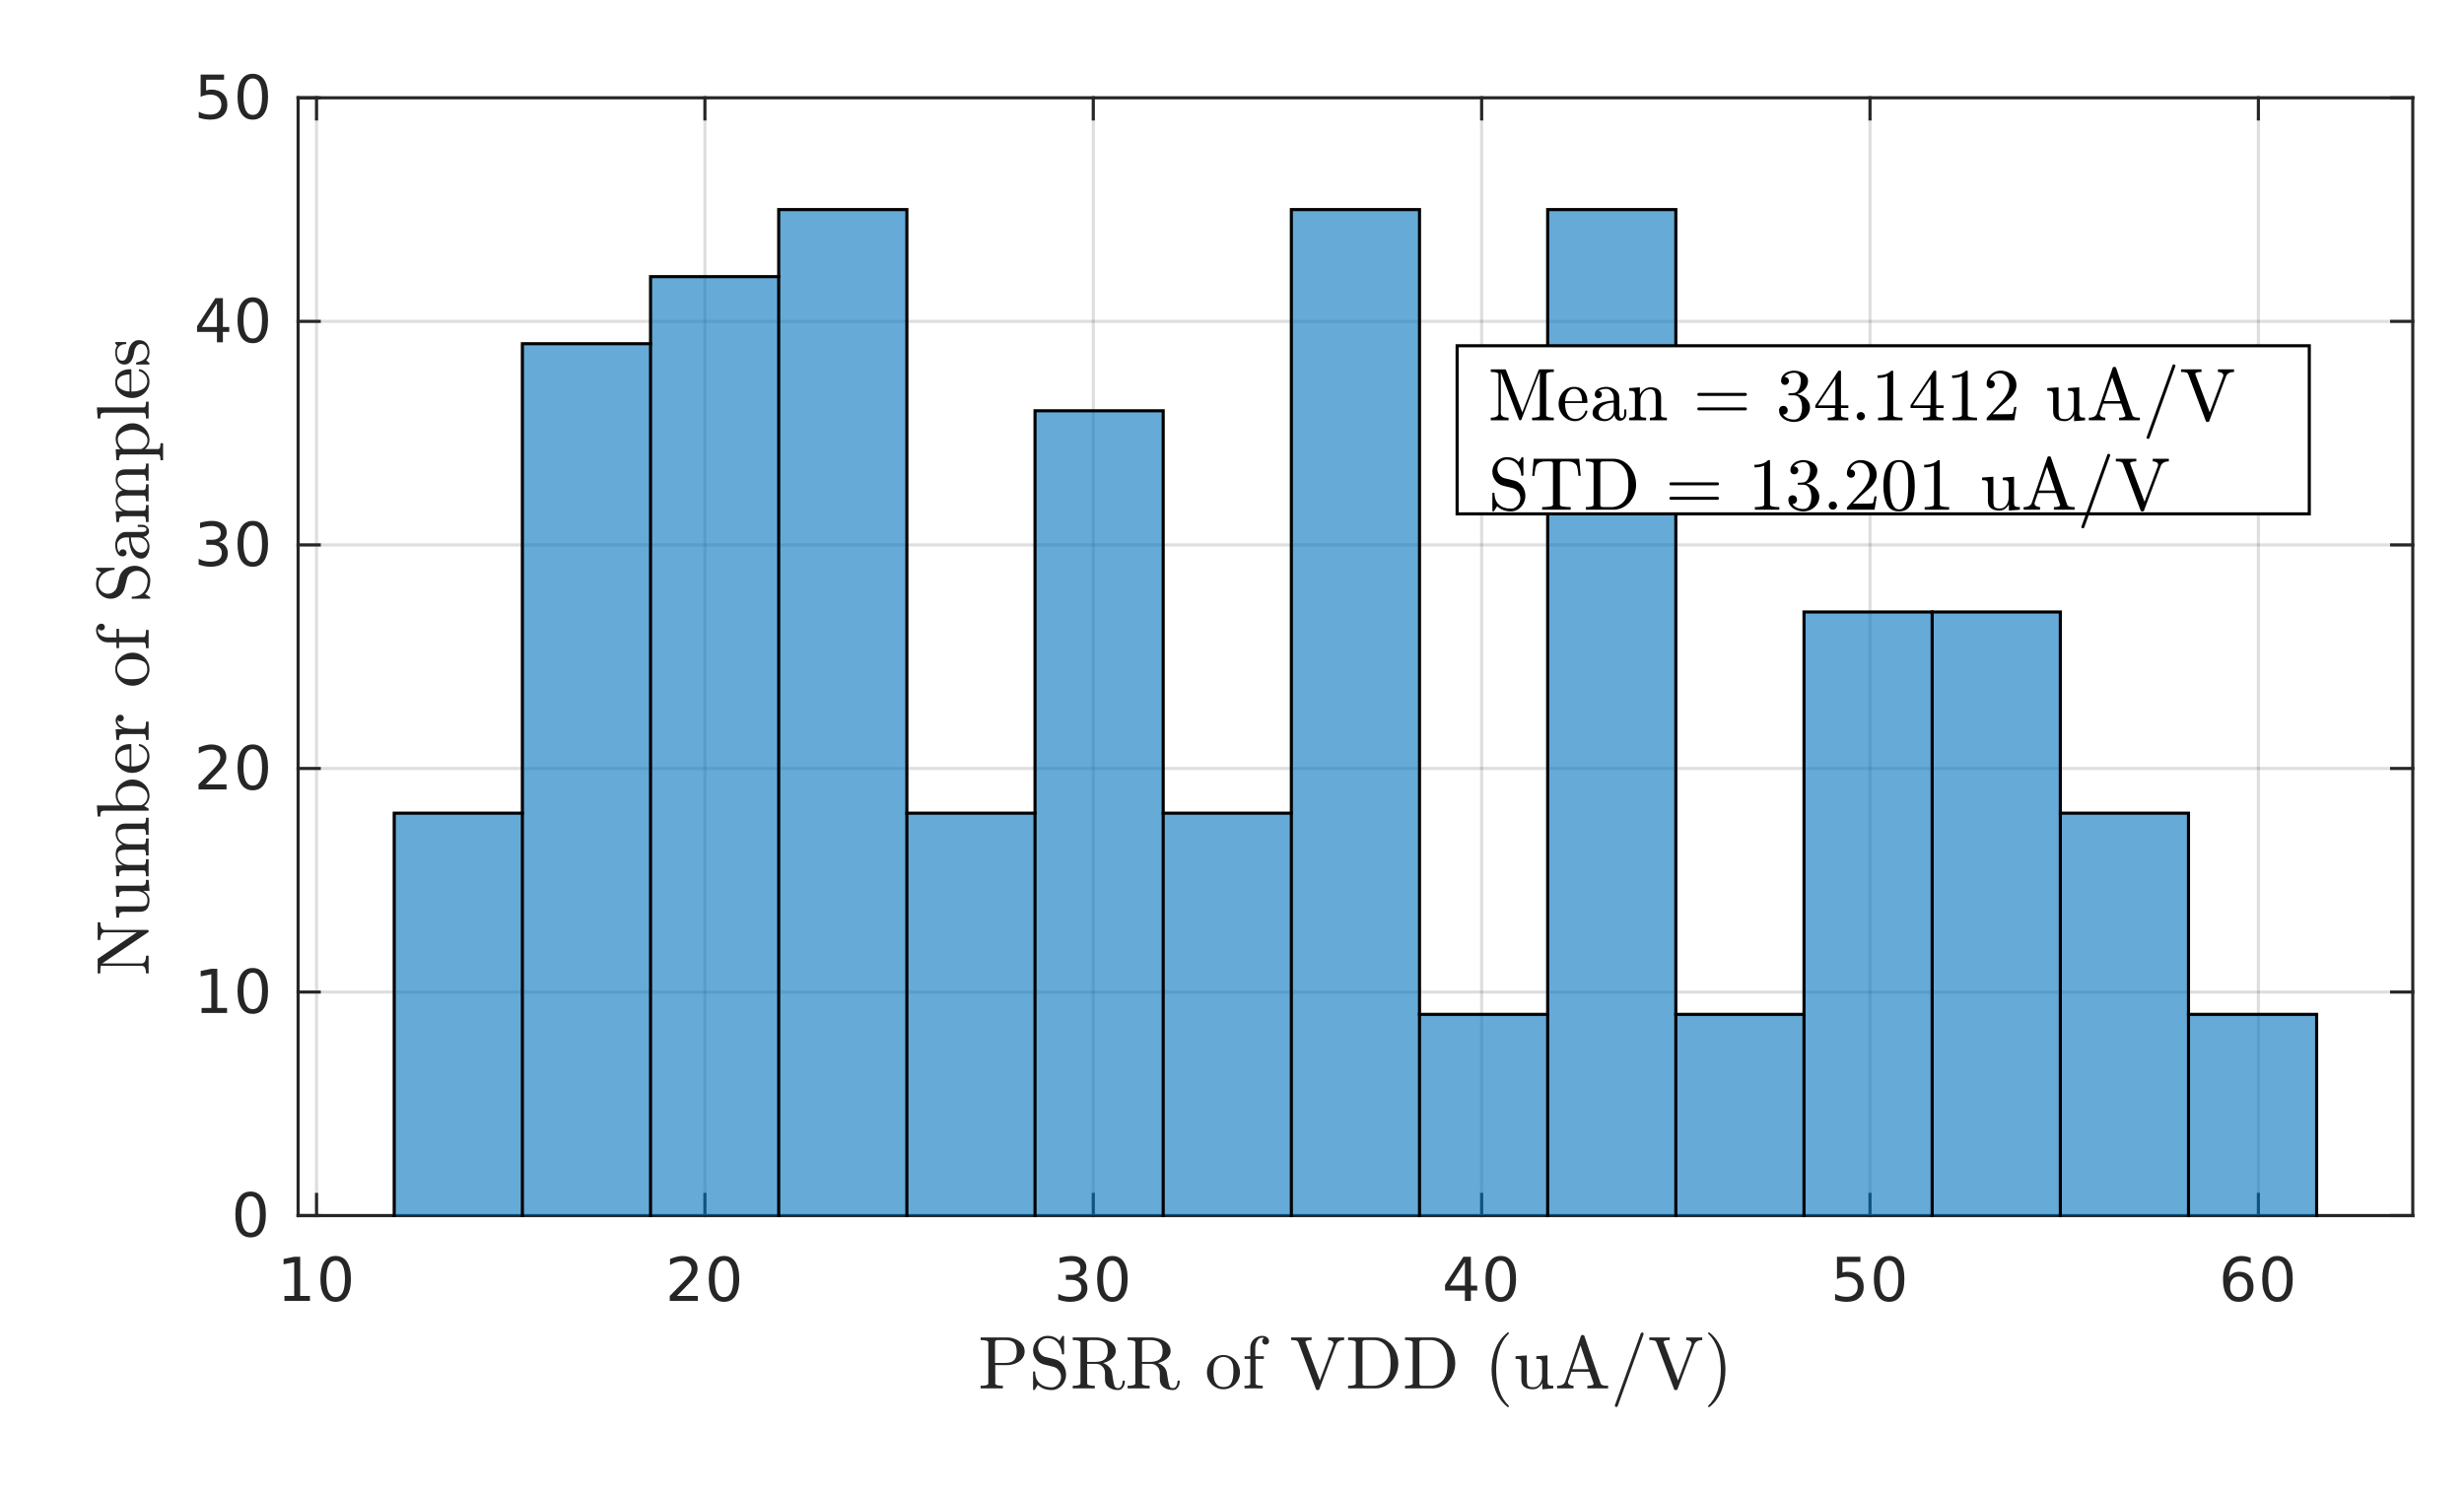 <?xml version="1.0"?>
<!DOCTYPE svg PUBLIC '-//W3C//DTD SVG 1.0//EN'
          'http://www.w3.org/TR/2001/REC-SVG-20010904/DTD/svg10.dtd'>
<svg xmlns:xlink="http://www.w3.org/1999/xlink" style="fill-opacity:1; color-rendering:auto; color-interpolation:auto; text-rendering:auto; stroke:black; stroke-linecap:square; stroke-miterlimit:10; shape-rendering:auto; stroke-opacity:1; fill:black; stroke-dasharray:none; font-weight:normal; stroke-width:1; font-family:'Dialog'; font-style:normal; stroke-linejoin:miter; font-size:12px; stroke-dashoffset:0; image-rendering:auto;" width="529" height="321" xmlns="http://www.w3.org/2000/svg"
><rect width="100%" height="100%" fill="#808080" stroke="none"/><!--Generated by the Batik Graphics2D SVG Generator--><defs id="genericDefs"
  /><g
  ><defs id="defs1"
    ><clipPath clipPathUnits="userSpaceOnUse" id="clipPath1"
      ><path d="M0 0 L529 0 L529 321 L0 321 L0 0 Z"
      /></clipPath
    ></defs
    ><g style="fill:white; stroke:white;"
    ><rect x="0" y="0" width="529" style="clip-path:url(#clipPath1); stroke:none;" height="321"
    /></g
    ><g style="fill:white; text-rendering:optimizeSpeed; color-rendering:optimizeSpeed; image-rendering:optimizeSpeed; shape-rendering:crispEdges; stroke:white; color-interpolation:sRGB;"
    ><rect x="0" width="529" height="321" y="0" style="stroke:none;"
      /><path style="stroke:none;" d="M64 261 L518 261 L518 21 L64 21 Z"
    /></g
    ><g style="stroke-linecap:butt; fill-opacity:0.149; fill:rgb(38,38,38); text-rendering:geometricPrecision; image-rendering:optimizeQuality; color-rendering:optimizeQuality; stroke-linejoin:round; stroke:rgb(38,38,38); color-interpolation:linearRGB; stroke-width:0.667; stroke-opacity:0.149;"
    ><line y2="21" style="fill:none;" x1="67.96" x2="67.96" y1="261"
      /><line y2="21" style="fill:none;" x1="151.34" x2="151.34" y1="261"
      /><line y2="21" style="fill:none;" x1="234.719" x2="234.719" y1="261"
      /><line y2="21" style="fill:none;" x1="318.098" x2="318.098" y1="261"
      /><line y2="21" style="fill:none;" x1="401.478" x2="401.478" y1="261"
      /><line y2="21" style="fill:none;" x1="484.857" x2="484.857" y1="261"
      /><line y2="261" style="fill:none;" x1="518" x2="64" y1="261"
      /><line y2="213" style="fill:none;" x1="518" x2="64" y1="213"
      /><line y2="165" style="fill:none;" x1="518" x2="64" y1="165"
      /><line y2="117" style="fill:none;" x1="518" x2="64" y1="117"
      /><line y2="69" style="fill:none;" x1="518" x2="64" y1="69"
      /><line y2="21" style="fill:none;" x1="518" x2="64" y1="21"
      /><line x1="64" x2="518" y1="261" style="stroke-linecap:square; fill-opacity:1; fill:none; stroke-opacity:1;" y2="261"
      /><line x1="64" x2="518" y1="21" style="stroke-linecap:square; fill-opacity:1; fill:none; stroke-opacity:1;" y2="21"
      /><line x1="67.96" x2="67.96" y1="261" style="stroke-linecap:square; fill-opacity:1; fill:none; stroke-opacity:1;" y2="256.46"
      /><line x1="151.34" x2="151.34" y1="261" style="stroke-linecap:square; fill-opacity:1; fill:none; stroke-opacity:1;" y2="256.46"
      /><line x1="234.719" x2="234.719" y1="261" style="stroke-linecap:square; fill-opacity:1; fill:none; stroke-opacity:1;" y2="256.46"
      /><line x1="318.098" x2="318.098" y1="261" style="stroke-linecap:square; fill-opacity:1; fill:none; stroke-opacity:1;" y2="256.46"
      /><line x1="401.478" x2="401.478" y1="261" style="stroke-linecap:square; fill-opacity:1; fill:none; stroke-opacity:1;" y2="256.46"
      /><line x1="484.857" x2="484.857" y1="261" style="stroke-linecap:square; fill-opacity:1; fill:none; stroke-opacity:1;" y2="256.46"
      /><line x1="67.96" x2="67.96" y1="21" style="stroke-linecap:square; fill-opacity:1; fill:none; stroke-opacity:1;" y2="25.54"
      /><line x1="151.34" x2="151.34" y1="21" style="stroke-linecap:square; fill-opacity:1; fill:none; stroke-opacity:1;" y2="25.54"
      /><line x1="234.719" x2="234.719" y1="21" style="stroke-linecap:square; fill-opacity:1; fill:none; stroke-opacity:1;" y2="25.54"
      /><line x1="318.098" x2="318.098" y1="21" style="stroke-linecap:square; fill-opacity:1; fill:none; stroke-opacity:1;" y2="25.54"
      /><line x1="401.478" x2="401.478" y1="21" style="stroke-linecap:square; fill-opacity:1; fill:none; stroke-opacity:1;" y2="25.54"
      /><line x1="484.857" x2="484.857" y1="21" style="stroke-linecap:square; fill-opacity:1; fill:none; stroke-opacity:1;" y2="25.54"
    /></g
    ><g transform="translate(67.96,266.333)" style="font-size:13.333px; fill:rgb(38,38,38); text-rendering:geometricPrecision; color-rendering:optimizeQuality; image-rendering:optimizeQuality; stroke:rgb(38,38,38); color-interpolation:linearRGB;"
    ><path style="stroke:none;" d="M-6.891 11.922 L-4.797 11.922 L-4.797 4.688 L-7.078 5.141 L-7.078 3.984 L-4.812 3.516 L-3.516 3.516 L-3.516 11.922 L-1.422 11.922 L-1.422 13 L-6.891 13 L-6.891 11.922 ZM4.095 4.359 Q3.11 4.359 2.61 5.336 Q2.11 6.312 2.11 8.266 Q2.11 10.219 2.61 11.195 Q3.11 12.172 4.095 12.172 Q5.095 12.172 5.595 11.195 Q6.095 10.219 6.095 8.266 Q6.095 6.312 5.595 5.336 Q5.095 4.359 4.095 4.359 ZM4.095 3.344 Q5.689 3.344 6.532 4.609 Q7.376 5.875 7.376 8.266 Q7.376 10.656 6.532 11.922 Q5.689 13.188 4.095 13.188 Q2.517 13.188 1.673 11.922 Q0.829 10.656 0.829 8.266 Q0.829 5.875 1.673 4.609 Q2.517 3.344 4.095 3.344 Z"
    /></g
    ><g transform="translate(151.34,266.333)" style="font-size:13.333px; fill:rgb(38,38,38); text-rendering:geometricPrecision; color-rendering:optimizeQuality; image-rendering:optimizeQuality; stroke:rgb(38,38,38); color-interpolation:linearRGB;"
    ><path style="stroke:none;" d="M-6 11.922 L-1.531 11.922 L-1.531 13 L-7.547 13 L-7.547 11.922 Q-6.812 11.172 -5.555 9.898 Q-4.297 8.625 -3.969 8.25 Q-3.359 7.562 -3.117 7.078 Q-2.875 6.594 -2.875 6.141 Q-2.875 5.375 -3.398 4.906 Q-3.922 4.438 -4.781 4.438 Q-5.391 4.438 -6.055 4.641 Q-6.719 4.844 -7.484 5.281 L-7.484 3.984 Q-6.703 3.672 -6.031 3.508 Q-5.359 3.344 -4.812 3.344 Q-3.328 3.344 -2.453 4.086 Q-1.578 4.828 -1.578 6.062 Q-1.578 6.641 -1.797 7.164 Q-2.016 7.688 -2.594 8.391 Q-2.75 8.578 -3.602 9.461 Q-4.453 10.344 -6 11.922 ZM4.095 4.359 Q3.11 4.359 2.61 5.336 Q2.11 6.312 2.11 8.266 Q2.11 10.219 2.61 11.195 Q3.11 12.172 4.095 12.172 Q5.095 12.172 5.595 11.195 Q6.095 10.219 6.095 8.266 Q6.095 6.312 5.595 5.336 Q5.095 4.359 4.095 4.359 ZM4.095 3.344 Q5.689 3.344 6.532 4.609 Q7.376 5.875 7.376 8.266 Q7.376 10.656 6.532 11.922 Q5.689 13.188 4.095 13.188 Q2.517 13.188 1.673 11.922 Q0.829 10.656 0.829 8.266 Q0.829 5.875 1.673 4.609 Q2.517 3.344 4.095 3.344 Z"
    /></g
    ><g transform="translate(234.719,266.333)" style="font-size:13.333px; fill:rgb(38,38,38); text-rendering:geometricPrecision; color-rendering:optimizeQuality; image-rendering:optimizeQuality; stroke:rgb(38,38,38); color-interpolation:linearRGB;"
    ><path style="stroke:none;" d="M-3.219 7.891 Q-2.297 8.094 -1.781 8.711 Q-1.266 9.328 -1.266 10.25 Q-1.266 11.641 -2.234 12.414 Q-3.203 13.188 -4.984 13.188 Q-5.578 13.188 -6.211 13.07 Q-6.844 12.953 -7.516 12.719 L-7.516 11.469 Q-6.969 11.781 -6.336 11.945 Q-5.703 12.109 -5.016 12.109 Q-3.812 12.109 -3.18 11.633 Q-2.547 11.156 -2.547 10.25 Q-2.547 9.406 -3.133 8.938 Q-3.719 8.469 -4.766 8.469 L-5.875 8.469 L-5.875 7.406 L-4.719 7.406 Q-3.766 7.406 -3.266 7.031 Q-2.766 6.656 -2.766 5.938 Q-2.766 5.219 -3.281 4.828 Q-3.797 4.438 -4.766 4.438 Q-5.297 4.438 -5.898 4.547 Q-6.5 4.656 -7.219 4.906 L-7.219 3.75 Q-6.5 3.547 -5.859 3.445 Q-5.219 3.344 -4.656 3.344 Q-3.188 3.344 -2.336 4.008 Q-1.484 4.672 -1.484 5.812 Q-1.484 6.594 -1.938 7.141 Q-2.391 7.688 -3.219 7.891 ZM4.095 4.359 Q3.11 4.359 2.61 5.336 Q2.11 6.312 2.11 8.266 Q2.11 10.219 2.61 11.195 Q3.11 12.172 4.095 12.172 Q5.095 12.172 5.595 11.195 Q6.095 10.219 6.095 8.266 Q6.095 6.312 5.595 5.336 Q5.095 4.359 4.095 4.359 ZM4.095 3.344 Q5.689 3.344 6.532 4.609 Q7.376 5.875 7.376 8.266 Q7.376 10.656 6.532 11.922 Q5.689 13.188 4.095 13.188 Q2.517 13.188 1.673 11.922 Q0.829 10.656 0.829 8.266 Q0.829 5.875 1.673 4.609 Q2.517 3.344 4.095 3.344 Z"
    /></g
    ><g transform="translate(318.098,266.333)" style="font-size:13.333px; fill:rgb(38,38,38); text-rendering:geometricPrecision; color-rendering:optimizeQuality; image-rendering:optimizeQuality; stroke:rgb(38,38,38); color-interpolation:linearRGB;"
    ><path style="stroke:none;" d="M-3.594 4.641 L-6.828 9.703 L-3.594 9.703 L-3.594 4.641 ZM-3.922 3.516 L-2.312 3.516 L-2.312 9.703 L-0.953 9.703 L-0.953 10.766 L-2.312 10.766 L-2.312 13 L-3.594 13 L-3.594 10.766 L-7.859 10.766 L-7.859 9.531 L-3.922 3.516 ZM4.095 4.359 Q3.11 4.359 2.61 5.336 Q2.11 6.312 2.11 8.266 Q2.11 10.219 2.61 11.195 Q3.11 12.172 4.095 12.172 Q5.095 12.172 5.595 11.195 Q6.095 10.219 6.095 8.266 Q6.095 6.312 5.595 5.336 Q5.095 4.359 4.095 4.359 ZM4.095 3.344 Q5.689 3.344 6.532 4.609 Q7.376 5.875 7.376 8.266 Q7.376 10.656 6.532 11.922 Q5.689 13.188 4.095 13.188 Q2.517 13.188 1.673 11.922 Q0.829 10.656 0.829 8.266 Q0.829 5.875 1.673 4.609 Q2.517 3.344 4.095 3.344 Z"
    /></g
    ><g transform="translate(401.478,266.333)" style="font-size:13.333px; fill:rgb(38,38,38); text-rendering:geometricPrecision; color-rendering:optimizeQuality; image-rendering:optimizeQuality; stroke:rgb(38,38,38); color-interpolation:linearRGB;"
    ><path style="stroke:none;" d="M-7.094 3.516 L-2.062 3.516 L-2.062 4.609 L-5.922 4.609 L-5.922 6.922 Q-5.641 6.828 -5.359 6.781 Q-5.078 6.734 -4.812 6.734 Q-3.219 6.734 -2.289 7.602 Q-1.359 8.469 -1.359 9.953 Q-1.359 11.484 -2.312 12.336 Q-3.266 13.188 -5 13.188 Q-5.594 13.188 -6.219 13.086 Q-6.844 12.984 -7.5 12.781 L-7.5 11.484 Q-6.922 11.797 -6.312 11.953 Q-5.703 12.109 -5.031 12.109 Q-3.922 12.109 -3.281 11.531 Q-2.641 10.953 -2.641 9.953 Q-2.641 8.969 -3.281 8.391 Q-3.922 7.812 -5.031 7.812 Q-5.547 7.812 -6.055 7.93 Q-6.562 8.047 -7.094 8.281 L-7.094 3.516 ZM4.095 4.359 Q3.11 4.359 2.61 5.336 Q2.11 6.312 2.11 8.266 Q2.11 10.219 2.61 11.195 Q3.11 12.172 4.095 12.172 Q5.095 12.172 5.595 11.195 Q6.095 10.219 6.095 8.266 Q6.095 6.312 5.595 5.336 Q5.095 4.359 4.095 4.359 ZM4.095 3.344 Q5.689 3.344 6.532 4.609 Q7.376 5.875 7.376 8.266 Q7.376 10.656 6.532 11.922 Q5.689 13.188 4.095 13.188 Q2.517 13.188 1.673 11.922 Q0.829 10.656 0.829 8.266 Q0.829 5.875 1.673 4.609 Q2.517 3.344 4.095 3.344 Z"
    /></g
    ><g transform="translate(484.857,266.333)" style="font-size:13.333px; fill:rgb(38,38,38); text-rendering:geometricPrecision; color-rendering:optimizeQuality; image-rendering:optimizeQuality; stroke:rgb(38,38,38); color-interpolation:linearRGB;"
    ><path style="stroke:none;" d="M-4.203 7.75 Q-5.078 7.75 -5.578 8.344 Q-6.078 8.938 -6.078 9.953 Q-6.078 10.984 -5.578 11.578 Q-5.078 12.172 -4.203 12.172 Q-3.344 12.172 -2.844 11.578 Q-2.344 10.984 -2.344 9.953 Q-2.344 8.938 -2.844 8.344 Q-3.344 7.75 -4.203 7.75 ZM-1.656 3.734 L-1.656 4.906 Q-2.141 4.672 -2.633 4.555 Q-3.125 4.438 -3.609 4.438 Q-4.875 4.438 -5.547 5.289 Q-6.219 6.141 -6.312 7.875 Q-5.938 7.328 -5.375 7.031 Q-4.812 6.734 -4.125 6.734 Q-2.703 6.734 -1.875 7.602 Q-1.047 8.469 -1.047 9.953 Q-1.047 11.422 -1.914 12.305 Q-2.781 13.188 -4.203 13.188 Q-5.859 13.188 -6.727 11.922 Q-7.594 10.656 -7.594 8.266 Q-7.594 6.031 -6.523 4.688 Q-5.453 3.344 -3.656 3.344 Q-3.188 3.344 -2.695 3.445 Q-2.203 3.547 -1.656 3.734 ZM4.095 4.359 Q3.11 4.359 2.61 5.336 Q2.11 6.312 2.11 8.266 Q2.11 10.219 2.61 11.195 Q3.11 12.172 4.095 12.172 Q5.095 12.172 5.595 11.195 Q6.095 10.219 6.095 8.266 Q6.095 6.312 5.595 5.336 Q5.095 4.359 4.095 4.359 ZM4.095 3.344 Q5.689 3.344 6.532 4.609 Q7.376 5.875 7.376 8.266 Q7.376 10.656 6.532 11.922 Q5.689 13.188 4.095 13.188 Q2.517 13.188 1.673 11.922 Q0.829 10.656 0.829 8.266 Q0.829 5.875 1.673 4.609 Q2.517 3.344 4.095 3.344 Z"
    /></g
    ><g transform="translate(291,284.667)" style="font-size:16px; fill:rgb(38,38,38); text-rendering:geometricPrecision; image-rendering:optimizeQuality; color-rendering:optimizeQuality; font-family:'mwa_cmr10'; stroke:rgb(38,38,38); color-interpolation:linearRGB;"
    ><path style="stroke:none;" d="M-80.469 13.44 L-80.469 12.877 Q-78.813 12.877 -78.813 12.362 L-78.813 3.581 Q-78.813 3.065 -80.469 3.065 L-80.469 2.502 L-74.766 2.502 Q-73.891 2.502 -73.016 2.862 Q-72.141 3.221 -71.578 3.909 Q-71.016 4.596 -71.016 5.518 Q-71.016 6.409 -71.586 7.081 Q-72.156 7.752 -73.024 8.096 Q-73.891 8.44 -74.766 8.44 L-77.328 8.44 L-77.328 12.362 Q-77.328 12.877 -75.688 12.877 L-75.688 13.44 L-80.469 13.44 ZM-77.375 7.971 L-75.203 7.971 Q-74.328 7.971 -73.781 7.713 Q-73.234 7.456 -72.977 6.924 Q-72.719 6.393 -72.719 5.518 Q-72.719 4.206 -73.297 3.635 Q-73.875 3.065 -75.203 3.065 L-76.563 3.065 Q-76.859 3.065 -77.016 3.088 Q-77.172 3.112 -77.274 3.229 Q-77.375 3.346 -77.375 3.581 L-77.375 7.971 Z"
      /><path style="stroke:none;" d="M-69.205 13.674 L-69.205 9.924 Q-69.205 9.799 -69.064 9.799 L-68.877 9.799 Q-68.83 9.799 -68.791 9.838 Q-68.752 9.877 -68.752 9.924 Q-68.752 11.502 -67.775 12.362 Q-66.799 13.221 -65.221 13.221 Q-64.674 13.221 -64.205 12.901 Q-63.736 12.581 -63.471 12.065 Q-63.205 11.549 -63.205 10.987 Q-63.205 10.502 -63.4 10.049 Q-63.596 9.596 -63.963 9.26 Q-64.33 8.924 -64.799 8.815 L-66.877 8.299 Q-67.908 8.034 -68.556 7.182 Q-69.205 6.331 -69.205 5.284 Q-69.205 4.456 -68.783 3.729 Q-68.361 3.002 -67.65 2.581 Q-66.939 2.159 -66.111 2.159 Q-64.502 2.159 -63.564 3.237 L-62.908 2.206 Q-62.861 2.159 -62.799 2.159 L-62.689 2.159 Q-62.642 2.159 -62.596 2.19 Q-62.549 2.221 -62.549 2.284 L-62.549 6.002 Q-62.549 6.143 -62.689 6.143 L-62.877 6.143 Q-63.017 6.143 -63.017 6.002 Q-63.017 5.596 -63.158 5.112 Q-63.299 4.627 -63.541 4.182 Q-63.783 3.737 -64.064 3.456 Q-64.83 2.674 -66.111 2.674 Q-66.658 2.674 -67.119 2.948 Q-67.58 3.221 -67.853 3.698 Q-68.127 4.174 -68.127 4.706 Q-68.127 5.393 -67.697 5.948 Q-67.267 6.502 -66.58 6.69 L-64.502 7.19 Q-63.986 7.315 -63.533 7.643 Q-63.08 7.971 -62.775 8.401 Q-62.471 8.831 -62.299 9.354 Q-62.127 9.877 -62.127 10.44 Q-62.127 11.315 -62.525 12.081 Q-62.924 12.846 -63.642 13.323 Q-64.361 13.799 -65.221 13.799 Q-65.752 13.799 -66.306 13.682 Q-66.861 13.565 -67.33 13.315 Q-67.799 13.065 -68.189 12.69 L-68.861 13.752 Q-68.908 13.799 -68.971 13.799 L-69.064 13.799 Q-69.205 13.799 -69.205 13.674 Z"
      /><path style="stroke:none;" d="M-60.691 13.44 L-60.691 12.877 Q-59.035 12.877 -59.035 12.362 L-59.035 3.581 Q-59.035 3.065 -60.691 3.065 L-60.691 2.502 L-55.66 2.502 Q-54.769 2.502 -53.777 2.831 Q-52.785 3.159 -52.121 3.823 Q-51.457 4.487 -51.457 5.409 Q-51.457 6.081 -51.863 6.604 Q-52.269 7.127 -52.894 7.487 Q-53.519 7.846 -54.175 8.002 Q-53.457 8.252 -52.918 8.799 Q-52.379 9.346 -52.269 10.049 L-52.05 11.471 Q-51.894 12.424 -51.722 12.901 Q-51.55 13.377 -50.957 13.377 Q-50.457 13.377 -50.215 12.909 Q-49.972 12.44 -49.972 11.893 Q-49.972 11.846 -49.918 11.799 Q-49.863 11.752 -49.816 11.752 L-49.66 11.752 Q-49.504 11.752 -49.504 11.971 Q-49.504 12.409 -49.675 12.823 Q-49.847 13.237 -50.175 13.518 Q-50.504 13.799 -50.941 13.799 Q-52.097 13.799 -52.933 13.221 Q-53.769 12.643 -53.769 11.534 L-53.769 10.112 Q-53.769 9.315 -54.324 8.745 Q-54.879 8.174 -55.675 8.174 L-57.597 8.174 L-57.597 12.362 Q-57.597 12.877 -55.957 12.877 L-55.957 13.44 L-60.691 13.44 ZM-57.597 7.752 L-55.894 7.752 Q-54.566 7.752 -53.871 7.221 Q-53.175 6.69 -53.175 5.409 Q-53.175 4.127 -53.863 3.596 Q-54.55 3.065 -55.894 3.065 L-56.785 3.065 Q-57.082 3.065 -57.238 3.088 Q-57.394 3.112 -57.496 3.229 Q-57.597 3.346 -57.597 3.581 L-57.597 7.752 Z"
      /><path style="stroke:none;" d="M-48.913 13.44 L-48.913 12.877 Q-47.257 12.877 -47.257 12.362 L-47.257 3.581 Q-47.257 3.065 -48.913 3.065 L-48.913 2.502 L-43.882 2.502 Q-42.991 2.502 -41.999 2.831 Q-41.007 3.159 -40.343 3.823 Q-39.679 4.487 -39.679 5.409 Q-39.679 6.081 -40.085 6.604 Q-40.491 7.127 -41.116 7.487 Q-41.741 7.846 -42.398 8.002 Q-41.679 8.252 -41.14 8.799 Q-40.601 9.346 -40.491 10.049 L-40.273 11.471 Q-40.116 12.424 -39.944 12.901 Q-39.773 13.377 -39.179 13.377 Q-38.679 13.377 -38.437 12.909 Q-38.194 12.44 -38.194 11.893 Q-38.194 11.846 -38.14 11.799 Q-38.085 11.752 -38.038 11.752 L-37.882 11.752 Q-37.726 11.752 -37.726 11.971 Q-37.726 12.409 -37.898 12.823 Q-38.069 13.237 -38.398 13.518 Q-38.726 13.799 -39.163 13.799 Q-40.319 13.799 -41.156 13.221 Q-41.991 12.643 -41.991 11.534 L-41.991 10.112 Q-41.991 9.315 -42.546 8.745 Q-43.101 8.174 -43.898 8.174 L-45.819 8.174 L-45.819 12.362 Q-45.819 12.877 -44.179 12.877 L-44.179 13.44 L-48.913 13.44 ZM-45.819 7.752 L-44.116 7.752 Q-42.788 7.752 -42.093 7.221 Q-41.398 6.69 -41.398 5.409 Q-41.398 4.127 -42.085 3.596 Q-42.773 3.065 -44.116 3.065 L-45.007 3.065 Q-45.304 3.065 -45.46 3.088 Q-45.616 3.112 -45.718 3.229 Q-45.819 3.346 -45.819 3.581 L-45.819 7.752 Z"
      /><path style="stroke:none;" d="M-28.333 13.627 Q-29.287 13.627 -30.107 13.135 Q-30.927 12.643 -31.404 11.823 Q-31.88 11.002 -31.88 10.034 Q-31.88 9.299 -31.622 8.62 Q-31.365 7.94 -30.872 7.401 Q-30.38 6.862 -29.732 6.565 Q-29.083 6.268 -28.333 6.268 Q-27.349 6.268 -26.537 6.784 Q-25.724 7.299 -25.255 8.174 Q-24.787 9.049 -24.787 10.034 Q-24.787 10.987 -25.263 11.815 Q-25.74 12.643 -26.56 13.135 Q-27.38 13.627 -28.333 13.627 ZM-28.333 13.143 Q-27.052 13.143 -26.622 12.213 Q-26.193 11.284 -26.193 9.846 Q-26.193 9.049 -26.279 8.518 Q-26.365 7.987 -26.646 7.565 Q-26.833 7.299 -27.107 7.096 Q-27.38 6.893 -27.693 6.792 Q-28.005 6.69 -28.333 6.69 Q-28.833 6.69 -29.279 6.917 Q-29.724 7.143 -30.021 7.565 Q-30.318 8.018 -30.404 8.557 Q-30.49 9.096 -30.49 9.846 Q-30.49 10.752 -30.333 11.463 Q-30.177 12.174 -29.701 12.659 Q-29.224 13.143 -28.333 13.143 Z"
      /><path style="stroke:none;" d="M-23.818 13.44 L-23.818 12.877 Q-23.271 12.877 -22.919 12.791 Q-22.568 12.706 -22.568 12.362 L-22.568 7.096 L-23.802 7.096 L-23.802 6.534 L-22.568 6.534 L-22.568 4.627 Q-22.568 4.112 -22.357 3.659 Q-22.146 3.206 -21.779 2.87 Q-21.412 2.534 -20.943 2.346 Q-20.474 2.159 -19.958 2.159 Q-19.427 2.159 -18.99 2.479 Q-18.552 2.799 -18.552 3.331 Q-18.552 3.627 -18.763 3.838 Q-18.974 4.049 -19.271 4.049 Q-19.583 4.049 -19.794 3.838 Q-20.005 3.627 -20.005 3.331 Q-20.005 2.831 -19.583 2.659 Q-19.833 2.565 -20.037 2.565 Q-20.505 2.565 -20.841 2.901 Q-21.177 3.237 -21.341 3.713 Q-21.505 4.19 -21.505 4.659 L-21.505 6.534 L-19.662 6.534 L-19.662 7.096 L-21.443 7.096 L-21.443 12.362 Q-21.443 12.69 -20.974 12.784 Q-20.505 12.877 -19.896 12.877 L-19.896 13.44 L-23.818 13.44 Z"
      /><path style="stroke:none;" d="M-8.47 13.627 L-12.252 3.581 Q-12.392 3.237 -12.791 3.151 Q-13.189 3.065 -13.799 3.065 L-13.799 2.502 L-9.408 2.502 L-9.408 3.065 Q-10.736 3.065 -10.736 3.487 Q-10.72 3.502 -10.72 3.526 Q-10.72 3.549 -10.72 3.581 L-7.642 11.737 L-4.752 4.018 Q-4.721 3.956 -4.721 3.815 Q-4.721 3.424 -5.08 3.245 Q-5.439 3.065 -5.877 3.065 L-5.877 2.502 L-2.424 2.502 L-2.424 3.065 Q-3.033 3.065 -3.486 3.292 Q-3.939 3.518 -4.142 4.018 L-7.752 13.627 Q-7.799 13.799 -8.017 13.799 L-8.22 13.799 Q-8.424 13.799 -8.47 13.627 Z"
      /><path style="stroke:none;" d="M-1.58 13.44 L-1.58 12.877 Q0.076 12.877 0.076 12.362 L0.076 3.581 Q0.076 3.065 -1.58 3.065 L-1.58 2.502 L4.326 2.502 Q5.42 2.502 6.326 2.979 Q7.233 3.456 7.873 4.245 Q8.514 5.034 8.858 6.034 Q9.201 7.034 9.201 8.081 Q9.201 9.096 8.85 10.049 Q8.498 11.002 7.842 11.776 Q7.186 12.549 6.279 12.995 Q5.373 13.44 4.326 13.44 L-1.58 13.44 ZM1.514 12.362 Q1.514 12.706 1.709 12.791 Q1.905 12.877 2.326 12.877 L3.905 12.877 Q4.733 12.877 5.467 12.518 Q6.201 12.159 6.686 11.534 Q7.201 10.862 7.373 10.026 Q7.545 9.19 7.545 8.081 Q7.545 6.909 7.373 6.034 Q7.201 5.159 6.686 4.471 Q6.217 3.799 5.483 3.432 Q4.748 3.065 3.905 3.065 L2.326 3.065 Q2.03 3.065 1.873 3.088 Q1.717 3.112 1.615 3.229 Q1.514 3.346 1.514 3.581 L1.514 12.362 Z"
      /><path style="stroke:none;" d="M10.642 13.44 L10.642 12.877 Q12.299 12.877 12.299 12.362 L12.299 3.581 Q12.299 3.065 10.642 3.065 L10.642 2.502 L16.549 2.502 Q17.642 2.502 18.549 2.979 Q19.455 3.456 20.096 4.245 Q20.736 5.034 21.08 6.034 Q21.424 7.034 21.424 8.081 Q21.424 9.096 21.072 10.049 Q20.721 11.002 20.064 11.776 Q19.408 12.549 18.502 12.995 Q17.596 13.44 16.549 13.44 L10.642 13.44 ZM13.736 12.362 Q13.736 12.706 13.931 12.791 Q14.127 12.877 14.549 12.877 L16.127 12.877 Q16.955 12.877 17.689 12.518 Q18.424 12.159 18.908 11.534 Q19.424 10.862 19.596 10.026 Q19.767 9.19 19.767 8.081 Q19.767 6.909 19.596 6.034 Q19.424 5.159 18.908 4.471 Q18.439 3.799 17.705 3.432 Q16.971 3.065 16.127 3.065 L14.549 3.065 Q14.252 3.065 14.095 3.088 Q13.939 3.112 13.838 3.229 Q13.736 3.346 13.736 3.581 L13.736 12.362 Z"
      /><path style="stroke:none;" d="M32.635 17.409 Q31.745 16.706 31.096 15.799 Q30.448 14.893 30.042 13.854 Q29.635 12.815 29.432 11.69 Q29.229 10.565 29.229 9.44 Q29.229 8.284 29.432 7.159 Q29.635 6.034 30.049 4.995 Q30.464 3.956 31.112 3.049 Q31.76 2.143 32.635 1.471 Q32.635 1.44 32.714 1.44 L32.854 1.44 Q32.901 1.44 32.94 1.479 Q32.979 1.518 32.979 1.581 Q32.979 1.643 32.948 1.674 Q32.167 2.44 31.651 3.315 Q31.135 4.19 30.815 5.182 Q30.495 6.174 30.354 7.229 Q30.214 8.284 30.214 9.44 Q30.214 14.534 32.932 17.174 Q32.979 17.221 32.979 17.299 Q32.979 17.346 32.94 17.393 Q32.901 17.44 32.854 17.44 L32.714 17.44 Q32.635 17.44 32.635 17.409 Z"
      /><path style="stroke:none;" d="M35.623 11.534 L35.623 8.002 Q35.623 7.565 35.49 7.377 Q35.358 7.19 35.115 7.143 Q34.873 7.096 34.373 7.096 L34.373 6.534 L36.795 6.362 L36.795 11.534 Q36.795 12.159 36.881 12.502 Q36.967 12.846 37.264 13.018 Q37.561 13.19 38.201 13.19 Q39.061 13.19 39.569 12.471 Q40.076 11.752 40.076 10.846 L40.076 8.002 Q40.076 7.565 39.944 7.377 Q39.811 7.19 39.569 7.143 Q39.326 7.096 38.826 7.096 L38.826 6.534 L41.233 6.362 L41.233 11.987 Q41.233 12.409 41.365 12.596 Q41.498 12.784 41.74 12.831 Q41.983 12.877 42.483 12.877 L42.483 13.44 L40.123 13.627 L40.123 12.268 Q39.826 12.862 39.295 13.245 Q38.764 13.627 38.123 13.627 Q36.967 13.627 36.295 13.135 Q35.623 12.643 35.623 11.534 Z"
      /><path style="stroke:none;" d="M43.294 13.44 L43.294 12.877 Q44.731 12.877 45.059 11.924 L48.419 2.159 Q48.465 1.987 48.669 1.987 L48.872 1.987 Q49.09 1.987 49.137 2.159 L52.637 12.362 Q52.794 12.706 53.208 12.791 Q53.622 12.877 54.247 12.877 L54.247 13.44 L49.794 13.44 L49.794 12.877 Q51.122 12.877 51.122 12.44 L51.122 12.362 L50.247 9.862 L46.372 9.862 L45.653 11.924 Q45.637 11.987 45.637 12.096 Q45.637 12.487 46.012 12.682 Q46.387 12.877 46.825 12.877 L46.825 13.44 L43.294 13.44 ZM46.559 9.315 L50.059 9.315 L48.309 4.206 L46.559 9.315 Z"
      /><path style="stroke:none;" d="M55.684 17.127 Q55.684 17.081 55.7 17.065 L61.262 1.627 Q61.294 1.534 61.372 1.487 Q61.45 1.44 61.544 1.44 Q61.684 1.44 61.778 1.526 Q61.872 1.612 61.872 1.752 L61.872 1.815 L56.309 17.252 Q56.215 17.44 55.997 17.44 Q55.872 17.44 55.778 17.346 Q55.684 17.252 55.684 17.127 Z"
      /><path style="stroke:none;" d="M68.418 13.627 L64.637 3.581 Q64.497 3.237 64.098 3.151 Q63.7 3.065 63.09 3.065 L63.09 2.502 L67.481 2.502 L67.481 3.065 Q66.153 3.065 66.153 3.487 Q66.168 3.502 66.168 3.526 Q66.168 3.549 66.168 3.581 L69.247 11.737 L72.137 4.018 Q72.168 3.956 72.168 3.815 Q72.168 3.424 71.809 3.245 Q71.45 3.065 71.012 3.065 L71.012 2.502 L74.465 2.502 L74.465 3.065 Q73.856 3.065 73.403 3.292 Q72.95 3.518 72.747 4.018 L69.137 13.627 Q69.09 13.799 68.872 13.799 L68.668 13.799 Q68.465 13.799 68.418 13.627 Z"
      /><path style="stroke:none;" d="M75.825 17.44 Q75.684 17.44 75.684 17.299 Q75.684 17.237 75.715 17.206 Q78.45 14.534 78.45 9.44 Q78.45 4.346 75.747 1.706 Q75.684 1.674 75.684 1.581 Q75.684 1.518 75.723 1.479 Q75.762 1.44 75.825 1.44 L75.965 1.44 Q76.012 1.44 76.043 1.471 Q77.2 2.377 77.965 3.674 Q78.731 4.971 79.083 6.44 Q79.434 7.909 79.434 9.44 Q79.434 10.565 79.247 11.666 Q79.059 12.768 78.637 13.838 Q78.215 14.909 77.575 15.807 Q76.934 16.706 76.043 17.409 Q76.012 17.44 75.965 17.44 L75.825 17.44 Z"
    /></g
    ><g style="fill:rgb(38,38,38); text-rendering:geometricPrecision; image-rendering:optimizeQuality; color-rendering:optimizeQuality; stroke-linejoin:round; stroke:rgb(38,38,38); color-interpolation:linearRGB; stroke-width:0.667;"
    ><line y2="21" style="fill:none;" x1="64" x2="64" y1="261"
      /><line y2="21" style="fill:none;" x1="518" x2="518" y1="261"
      /><line y2="261" style="fill:none;" x1="64" x2="68.54" y1="261"
      /><line y2="213" style="fill:none;" x1="64" x2="68.54" y1="213"
      /><line y2="165" style="fill:none;" x1="64" x2="68.54" y1="165"
      /><line y2="117" style="fill:none;" x1="64" x2="68.54" y1="117"
      /><line y2="69" style="fill:none;" x1="64" x2="68.54" y1="69"
      /><line y2="21" style="fill:none;" x1="64" x2="68.54" y1="21"
      /><line y2="261" style="fill:none;" x1="518" x2="513.46" y1="261"
      /><line y2="213" style="fill:none;" x1="518" x2="513.46" y1="213"
      /><line y2="165" style="fill:none;" x1="518" x2="513.46" y1="165"
      /><line y2="117" style="fill:none;" x1="518" x2="513.46" y1="117"
      /><line y2="69" style="fill:none;" x1="518" x2="513.46" y1="69"
      /><line y2="21" style="fill:none;" x1="518" x2="513.46" y1="21"
    /></g
    ><g transform="translate(58.667,261)" style="font-size:13.333px; fill:rgb(38,38,38); text-rendering:geometricPrecision; color-rendering:optimizeQuality; image-rendering:optimizeQuality; stroke:rgb(38,38,38); color-interpolation:linearRGB;"
    ><path style="stroke:none;" d="M-4.875 -4.141 Q-5.859 -4.141 -6.359 -3.164 Q-6.859 -2.188 -6.859 -0.234 Q-6.859 1.719 -6.359 2.695 Q-5.859 3.672 -4.875 3.672 Q-3.875 3.672 -3.375 2.695 Q-2.875 1.719 -2.875 -0.234 Q-2.875 -2.188 -3.375 -3.164 Q-3.875 -4.141 -4.875 -4.141 ZM-4.875 -5.156 Q-3.281 -5.156 -2.438 -3.891 Q-1.594 -2.625 -1.594 -0.234 Q-1.594 2.156 -2.438 3.422 Q-3.281 4.688 -4.875 4.688 Q-6.453 4.688 -7.297 3.422 Q-8.141 2.156 -8.141 -0.234 Q-8.141 -2.625 -7.297 -3.891 Q-6.453 -5.156 -4.875 -5.156 Z"
    /></g
    ><g transform="translate(58.667,213)" style="font-size:13.333px; fill:rgb(38,38,38); text-rendering:geometricPrecision; color-rendering:optimizeQuality; image-rendering:optimizeQuality; stroke:rgb(38,38,38); color-interpolation:linearRGB;"
    ><path style="stroke:none;" d="M-15.391 3.422 L-13.297 3.422 L-13.297 -3.812 L-15.578 -3.359 L-15.578 -4.516 L-13.312 -4.984 L-12.016 -4.984 L-12.016 3.422 L-9.922 3.422 L-9.922 4.5 L-15.391 4.5 L-15.391 3.422 ZM-4.405 -4.141 Q-5.39 -4.141 -5.89 -3.164 Q-6.39 -2.188 -6.39 -0.234 Q-6.39 1.719 -5.89 2.695 Q-5.39 3.672 -4.405 3.672 Q-3.405 3.672 -2.905 2.695 Q-2.405 1.719 -2.405 -0.234 Q-2.405 -2.188 -2.905 -3.164 Q-3.405 -4.141 -4.405 -4.141 ZM-4.405 -5.156 Q-2.811 -5.156 -1.968 -3.891 Q-1.124 -2.625 -1.124 -0.234 Q-1.124 2.156 -1.968 3.422 Q-2.811 4.688 -4.405 4.688 Q-5.983 4.688 -6.827 3.422 Q-7.671 2.156 -7.671 -0.234 Q-7.671 -2.625 -6.827 -3.891 Q-5.983 -5.156 -4.405 -5.156 Z"
    /></g
    ><g transform="translate(58.667,165)" style="font-size:13.333px; fill:rgb(38,38,38); text-rendering:geometricPrecision; color-rendering:optimizeQuality; image-rendering:optimizeQuality; stroke:rgb(38,38,38); color-interpolation:linearRGB;"
    ><path style="stroke:none;" d="M-14.5 3.422 L-10.031 3.422 L-10.031 4.5 L-16.047 4.5 L-16.047 3.422 Q-15.312 2.672 -14.055 1.398 Q-12.797 0.125 -12.469 -0.25 Q-11.859 -0.938 -11.617 -1.422 Q-11.375 -1.906 -11.375 -2.359 Q-11.375 -3.125 -11.898 -3.594 Q-12.422 -4.062 -13.281 -4.062 Q-13.891 -4.062 -14.555 -3.859 Q-15.219 -3.656 -15.984 -3.219 L-15.984 -4.516 Q-15.203 -4.828 -14.531 -4.992 Q-13.859 -5.156 -13.312 -5.156 Q-11.828 -5.156 -10.953 -4.414 Q-10.078 -3.672 -10.078 -2.438 Q-10.078 -1.859 -10.297 -1.336 Q-10.516 -0.812 -11.094 -0.109 Q-11.25 0.078 -12.102 0.961 Q-12.953 1.844 -14.5 3.422 ZM-4.405 -4.141 Q-5.39 -4.141 -5.89 -3.164 Q-6.39 -2.188 -6.39 -0.234 Q-6.39 1.719 -5.89 2.695 Q-5.39 3.672 -4.405 3.672 Q-3.405 3.672 -2.905 2.695 Q-2.405 1.719 -2.405 -0.234 Q-2.405 -2.188 -2.905 -3.164 Q-3.405 -4.141 -4.405 -4.141 ZM-4.405 -5.156 Q-2.811 -5.156 -1.968 -3.891 Q-1.124 -2.625 -1.124 -0.234 Q-1.124 2.156 -1.968 3.422 Q-2.811 4.688 -4.405 4.688 Q-5.983 4.688 -6.827 3.422 Q-7.671 2.156 -7.671 -0.234 Q-7.671 -2.625 -6.827 -3.891 Q-5.983 -5.156 -4.405 -5.156 Z"
    /></g
    ><g transform="translate(58.667,117)" style="font-size:13.333px; fill:rgb(38,38,38); text-rendering:geometricPrecision; color-rendering:optimizeQuality; image-rendering:optimizeQuality; stroke:rgb(38,38,38); color-interpolation:linearRGB;"
    ><path style="stroke:none;" d="M-11.719 -0.609 Q-10.797 -0.406 -10.281 0.211 Q-9.766 0.828 -9.766 1.75 Q-9.766 3.141 -10.734 3.914 Q-11.703 4.688 -13.484 4.688 Q-14.078 4.688 -14.711 4.57 Q-15.344 4.453 -16.016 4.219 L-16.016 2.969 Q-15.469 3.281 -14.836 3.445 Q-14.203 3.609 -13.516 3.609 Q-12.312 3.609 -11.68 3.133 Q-11.047 2.656 -11.047 1.75 Q-11.047 0.906 -11.633 0.438 Q-12.219 -0.031 -13.266 -0.031 L-14.375 -0.031 L-14.375 -1.094 L-13.219 -1.094 Q-12.266 -1.094 -11.766 -1.469 Q-11.266 -1.844 -11.266 -2.562 Q-11.266 -3.281 -11.781 -3.672 Q-12.297 -4.062 -13.266 -4.062 Q-13.797 -4.062 -14.398 -3.953 Q-15 -3.844 -15.719 -3.594 L-15.719 -4.75 Q-15 -4.953 -14.359 -5.055 Q-13.719 -5.156 -13.156 -5.156 Q-11.688 -5.156 -10.836 -4.492 Q-9.984 -3.828 -9.984 -2.688 Q-9.984 -1.906 -10.438 -1.359 Q-10.891 -0.812 -11.719 -0.609 ZM-4.405 -4.141 Q-5.39 -4.141 -5.89 -3.164 Q-6.39 -2.188 -6.39 -0.234 Q-6.39 1.719 -5.89 2.695 Q-5.39 3.672 -4.405 3.672 Q-3.405 3.672 -2.905 2.695 Q-2.405 1.719 -2.405 -0.234 Q-2.405 -2.188 -2.905 -3.164 Q-3.405 -4.141 -4.405 -4.141 ZM-4.405 -5.156 Q-2.811 -5.156 -1.968 -3.891 Q-1.124 -2.625 -1.124 -0.234 Q-1.124 2.156 -1.968 3.422 Q-2.811 4.688 -4.405 4.688 Q-5.983 4.688 -6.827 3.422 Q-7.671 2.156 -7.671 -0.234 Q-7.671 -2.625 -6.827 -3.891 Q-5.983 -5.156 -4.405 -5.156 Z"
    /></g
    ><g transform="translate(58.667,69)" style="font-size:13.333px; fill:rgb(38,38,38); text-rendering:geometricPrecision; color-rendering:optimizeQuality; image-rendering:optimizeQuality; stroke:rgb(38,38,38); color-interpolation:linearRGB;"
    ><path style="stroke:none;" d="M-12.094 -3.859 L-15.328 1.203 L-12.094 1.203 L-12.094 -3.859 ZM-12.422 -4.984 L-10.812 -4.984 L-10.812 1.203 L-9.453 1.203 L-9.453 2.266 L-10.812 2.266 L-10.812 4.5 L-12.094 4.5 L-12.094 2.266 L-16.359 2.266 L-16.359 1.031 L-12.422 -4.984 ZM-4.405 -4.141 Q-5.39 -4.141 -5.89 -3.164 Q-6.39 -2.188 -6.39 -0.234 Q-6.39 1.719 -5.89 2.695 Q-5.39 3.672 -4.405 3.672 Q-3.405 3.672 -2.905 2.695 Q-2.405 1.719 -2.405 -0.234 Q-2.405 -2.188 -2.905 -3.164 Q-3.405 -4.141 -4.405 -4.141 ZM-4.405 -5.156 Q-2.811 -5.156 -1.968 -3.891 Q-1.124 -2.625 -1.124 -0.234 Q-1.124 2.156 -1.968 3.422 Q-2.811 4.688 -4.405 4.688 Q-5.983 4.688 -6.827 3.422 Q-7.671 2.156 -7.671 -0.234 Q-7.671 -2.625 -6.827 -3.891 Q-5.983 -5.156 -4.405 -5.156 Z"
    /></g
    ><g transform="translate(58.667,21)" style="font-size:13.333px; fill:rgb(38,38,38); text-rendering:geometricPrecision; color-rendering:optimizeQuality; image-rendering:optimizeQuality; stroke:rgb(38,38,38); color-interpolation:linearRGB;"
    ><path style="stroke:none;" d="M-15.594 -4.984 L-10.562 -4.984 L-10.562 -3.891 L-14.422 -3.891 L-14.422 -1.578 Q-14.141 -1.672 -13.859 -1.719 Q-13.578 -1.766 -13.312 -1.766 Q-11.719 -1.766 -10.789 -0.898 Q-9.859 -0.031 -9.859 1.453 Q-9.859 2.984 -10.812 3.836 Q-11.766 4.688 -13.5 4.688 Q-14.094 4.688 -14.719 4.586 Q-15.344 4.484 -16 4.281 L-16 2.984 Q-15.422 3.297 -14.812 3.453 Q-14.203 3.609 -13.531 3.609 Q-12.422 3.609 -11.781 3.031 Q-11.141 2.453 -11.141 1.453 Q-11.141 0.469 -11.781 -0.109 Q-12.422 -0.688 -13.531 -0.688 Q-14.047 -0.688 -14.555 -0.57 Q-15.062 -0.453 -15.594 -0.219 L-15.594 -4.984 ZM-4.405 -4.141 Q-5.39 -4.141 -5.89 -3.164 Q-6.39 -2.188 -6.39 -0.234 Q-6.39 1.719 -5.89 2.695 Q-5.39 3.672 -4.405 3.672 Q-3.405 3.672 -2.905 2.695 Q-2.405 1.719 -2.405 -0.234 Q-2.405 -2.188 -2.905 -3.164 Q-3.405 -4.141 -4.405 -4.141 ZM-4.405 -5.156 Q-2.811 -5.156 -1.968 -3.891 Q-1.124 -2.625 -1.124 -0.234 Q-1.124 2.156 -1.968 3.422 Q-2.811 4.688 -4.405 4.688 Q-5.983 4.688 -6.827 3.422 Q-7.671 2.156 -7.671 -0.234 Q-7.671 -2.625 -6.827 -3.891 Q-5.983 -5.156 -4.405 -5.156 Z"
    /></g
    ><g transform="translate(37.667,141) rotate(-90)" style="font-size:16px; fill:rgb(38,38,38); text-rendering:geometricPrecision; image-rendering:optimizeQuality; color-rendering:optimizeQuality; font-family:'mwa_cmr10'; stroke:rgb(38,38,38); color-interpolation:linearRGB;"
    ><path style="stroke:none;" d="M-68.011 -5.76 L-68.011 -6.323 Q-66.371 -6.323 -66.371 -7.276 L-66.371 -16.041 Q-66.886 -16.135 -68.011 -16.135 L-68.011 -16.698 L-64.949 -16.698 Q-64.871 -16.698 -64.839 -16.635 L-59.183 -8.291 L-59.183 -15.182 Q-59.183 -16.135 -60.824 -16.135 L-60.824 -16.698 L-57.027 -16.698 L-57.027 -16.135 Q-58.667 -16.135 -58.667 -15.182 L-58.667 -5.901 Q-58.667 -5.854 -58.73 -5.807 Q-58.792 -5.76 -58.824 -5.76 L-59.027 -5.76 Q-59.105 -5.76 -59.136 -5.823 L-65.855 -15.713 L-65.855 -7.276 Q-65.855 -6.323 -64.199 -6.323 L-64.199 -5.76 L-68.011 -5.76 Z"
      /><path style="stroke:none;" d="M-54.777 -7.666 L-54.777 -11.198 Q-54.777 -11.635 -54.91 -11.823 Q-55.042 -12.01 -55.285 -12.057 Q-55.527 -12.104 -56.027 -12.104 L-56.027 -12.666 L-53.605 -12.838 L-53.605 -7.666 Q-53.605 -7.041 -53.519 -6.698 Q-53.433 -6.354 -53.136 -6.182 Q-52.839 -6.01 -52.199 -6.01 Q-51.339 -6.01 -50.831 -6.729 Q-50.324 -7.448 -50.324 -8.354 L-50.324 -11.198 Q-50.324 -11.635 -50.456 -11.823 Q-50.589 -12.01 -50.831 -12.057 Q-51.074 -12.104 -51.574 -12.104 L-51.574 -12.666 L-49.167 -12.838 L-49.167 -7.213 Q-49.167 -6.791 -49.035 -6.604 Q-48.902 -6.416 -48.66 -6.369 Q-48.417 -6.323 -47.917 -6.323 L-47.917 -5.76 L-50.277 -5.573 L-50.277 -6.932 Q-50.574 -6.338 -51.105 -5.955 Q-51.636 -5.573 -52.277 -5.573 Q-53.433 -5.573 -54.105 -6.065 Q-54.777 -6.557 -54.777 -7.666 Z"
      /><path style="stroke:none;" d="M-47.138 -5.76 L-47.138 -6.323 Q-46.591 -6.323 -46.239 -6.409 Q-45.888 -6.494 -45.888 -6.838 L-45.888 -11.198 Q-45.888 -11.635 -46.021 -11.823 Q-46.154 -12.01 -46.396 -12.057 Q-46.638 -12.104 -47.138 -12.104 L-47.138 -12.666 L-44.825 -12.838 L-44.825 -11.276 Q-44.497 -11.963 -43.872 -12.401 Q-43.247 -12.838 -42.497 -12.838 Q-40.654 -12.838 -40.341 -11.338 Q-40.013 -12.01 -39.396 -12.424 Q-38.779 -12.838 -38.044 -12.838 Q-37.325 -12.838 -36.825 -12.604 Q-36.325 -12.369 -36.075 -11.885 Q-35.825 -11.401 -35.825 -10.682 L-35.825 -6.838 Q-35.825 -6.494 -35.474 -6.409 Q-35.122 -6.323 -34.575 -6.323 L-34.575 -5.76 L-38.247 -5.76 L-38.247 -6.323 Q-37.7 -6.323 -37.349 -6.409 Q-36.997 -6.494 -36.997 -6.838 L-36.997 -10.635 Q-36.997 -11.432 -37.224 -11.924 Q-37.45 -12.416 -38.154 -12.416 Q-39.075 -12.416 -39.677 -11.674 Q-40.279 -10.932 -40.279 -9.994 L-40.279 -6.838 Q-40.279 -6.494 -39.927 -6.409 Q-39.575 -6.323 -39.029 -6.323 L-39.029 -5.76 L-42.685 -5.76 L-42.685 -6.323 Q-42.138 -6.323 -41.786 -6.409 Q-41.435 -6.494 -41.435 -6.838 L-41.435 -10.635 Q-41.435 -11.416 -41.661 -11.916 Q-41.888 -12.416 -42.591 -12.416 Q-43.529 -12.416 -44.122 -11.674 Q-44.716 -10.932 -44.716 -9.994 L-44.716 -6.838 Q-44.716 -6.494 -44.364 -6.409 Q-44.013 -6.323 -43.482 -6.323 L-43.482 -5.76 L-47.138 -5.76 Z"
      /><path style="stroke:none;" d="M-33.062 -5.76 L-33.062 -15.229 Q-33.062 -15.666 -33.194 -15.854 Q-33.327 -16.041 -33.569 -16.088 Q-33.812 -16.135 -34.312 -16.135 L-34.312 -16.698 L-31.952 -16.869 L-31.952 -11.854 Q-31.686 -12.151 -31.327 -12.377 Q-30.968 -12.604 -30.561 -12.721 Q-30.155 -12.838 -29.733 -12.838 Q-29.015 -12.838 -28.405 -12.549 Q-27.796 -12.26 -27.343 -11.752 Q-26.89 -11.244 -26.632 -10.58 Q-26.374 -9.916 -26.374 -9.213 Q-26.374 -8.244 -26.851 -7.409 Q-27.327 -6.573 -28.14 -6.073 Q-28.952 -5.573 -29.936 -5.573 Q-30.546 -5.573 -31.116 -5.893 Q-31.686 -6.213 -32.062 -6.729 L-32.608 -5.76 L-33.062 -5.76 ZM-31.905 -7.338 Q-31.64 -6.744 -31.14 -6.377 Q-30.64 -6.01 -30.03 -6.01 Q-29.202 -6.01 -28.686 -6.487 Q-28.171 -6.963 -27.968 -7.69 Q-27.765 -8.416 -27.765 -9.213 Q-27.765 -10.573 -28.124 -11.276 Q-28.28 -11.588 -28.546 -11.854 Q-28.811 -12.119 -29.148 -12.268 Q-29.483 -12.416 -29.843 -12.416 Q-30.483 -12.416 -31.03 -12.08 Q-31.577 -11.744 -31.905 -11.166 L-31.905 -7.338 Z"
      /><path style="stroke:none;" d="M-21.416 -5.573 Q-22.384 -5.573 -23.205 -6.088 Q-24.025 -6.604 -24.486 -7.463 Q-24.947 -8.323 -24.947 -9.276 Q-24.947 -10.213 -24.525 -11.057 Q-24.103 -11.901 -23.337 -12.416 Q-22.572 -12.932 -21.634 -12.932 Q-20.9 -12.932 -20.361 -12.69 Q-19.822 -12.448 -19.47 -12.01 Q-19.119 -11.573 -18.939 -10.979 Q-18.759 -10.385 -18.759 -9.666 Q-18.759 -9.463 -18.916 -9.463 L-23.556 -9.463 L-23.556 -9.291 Q-23.556 -7.963 -23.017 -7.01 Q-22.478 -6.057 -21.275 -6.057 Q-20.775 -6.057 -20.361 -6.276 Q-19.947 -6.494 -19.634 -6.885 Q-19.322 -7.276 -19.212 -7.713 Q-19.197 -7.776 -19.158 -7.815 Q-19.119 -7.854 -19.056 -7.854 L-18.916 -7.854 Q-18.759 -7.854 -18.759 -7.651 Q-18.978 -6.744 -19.728 -6.159 Q-20.478 -5.573 -21.416 -5.573 ZM-23.541 -9.854 L-19.884 -9.854 Q-19.884 -10.463 -20.056 -11.08 Q-20.228 -11.698 -20.619 -12.104 Q-21.009 -12.51 -21.634 -12.51 Q-22.541 -12.51 -23.041 -11.666 Q-23.541 -10.823 -23.541 -9.854 Z"
      /><path style="stroke:none;" d="M-17.867 -5.76 L-17.867 -6.323 Q-17.32 -6.323 -16.969 -6.409 Q-16.617 -6.494 -16.617 -6.838 L-16.617 -11.198 Q-16.617 -11.635 -16.75 -11.823 Q-16.883 -12.01 -17.125 -12.057 Q-17.367 -12.104 -17.867 -12.104 L-17.867 -12.666 L-15.586 -12.838 L-15.586 -11.276 Q-15.32 -11.963 -14.844 -12.401 Q-14.367 -12.838 -13.695 -12.838 Q-13.211 -12.838 -12.836 -12.557 Q-12.461 -12.276 -12.461 -11.807 Q-12.461 -11.526 -12.672 -11.307 Q-12.883 -11.088 -13.18 -11.088 Q-13.476 -11.088 -13.687 -11.299 Q-13.898 -11.51 -13.898 -11.807 Q-13.898 -12.244 -13.601 -12.416 L-13.695 -12.416 Q-14.336 -12.416 -14.75 -11.948 Q-15.164 -11.479 -15.336 -10.784 Q-15.508 -10.088 -15.508 -9.463 L-15.508 -6.838 Q-15.508 -6.323 -13.945 -6.323 L-13.945 -5.76 L-17.867 -5.76 Z"
      /><path style="stroke:none;" d="M-2.689 -5.573 Q-3.642 -5.573 -4.462 -6.065 Q-5.283 -6.557 -5.759 -7.377 Q-6.236 -8.198 -6.236 -9.166 Q-6.236 -9.901 -5.978 -10.58 Q-5.72 -11.26 -5.228 -11.799 Q-4.736 -12.338 -4.087 -12.635 Q-3.439 -12.932 -2.689 -12.932 Q-1.704 -12.932 -0.892 -12.416 Q-0.08 -11.901 0.389 -11.026 Q0.858 -10.151 0.858 -9.166 Q0.858 -8.213 0.381 -7.385 Q-0.095 -6.557 -0.915 -6.065 Q-1.736 -5.573 -2.689 -5.573 ZM-2.689 -6.057 Q-1.408 -6.057 -0.978 -6.987 Q-0.548 -7.916 -0.548 -9.354 Q-0.548 -10.151 -0.634 -10.682 Q-0.72 -11.213 -1.001 -11.635 Q-1.189 -11.901 -1.462 -12.104 Q-1.736 -12.307 -2.048 -12.409 Q-2.361 -12.51 -2.689 -12.51 Q-3.189 -12.51 -3.634 -12.284 Q-4.08 -12.057 -4.376 -11.635 Q-4.673 -11.182 -4.759 -10.643 Q-4.845 -10.104 -4.845 -9.354 Q-4.845 -8.448 -4.689 -7.737 Q-4.533 -7.026 -4.056 -6.541 Q-3.579 -6.057 -2.689 -6.057 Z"
      /><path style="stroke:none;" d="M1.827 -5.76 L1.827 -6.323 Q2.374 -6.323 2.725 -6.409 Q3.077 -6.494 3.077 -6.838 L3.077 -12.104 L1.842 -12.104 L1.842 -12.666 L3.077 -12.666 L3.077 -14.573 Q3.077 -15.088 3.288 -15.541 Q3.499 -15.994 3.866 -16.33 Q4.233 -16.666 4.702 -16.854 Q5.17 -17.041 5.686 -17.041 Q6.217 -17.041 6.655 -16.721 Q7.092 -16.401 7.092 -15.869 Q7.092 -15.573 6.881 -15.362 Q6.67 -15.151 6.374 -15.151 Q6.061 -15.151 5.85 -15.362 Q5.639 -15.573 5.639 -15.869 Q5.639 -16.369 6.061 -16.541 Q5.811 -16.635 5.608 -16.635 Q5.139 -16.635 4.803 -16.299 Q4.467 -15.963 4.303 -15.487 Q4.139 -15.01 4.139 -14.541 L4.139 -12.666 L5.983 -12.666 L5.983 -12.104 L4.202 -12.104 L4.202 -6.838 Q4.202 -6.51 4.67 -6.416 Q5.139 -6.323 5.749 -6.323 L5.749 -5.76 L1.827 -5.76 Z"
      /><path style="stroke:none;" d="M12.44 -5.526 L12.44 -9.276 Q12.44 -9.401 12.58 -9.401 L12.768 -9.401 Q12.815 -9.401 12.854 -9.362 Q12.893 -9.323 12.893 -9.276 Q12.893 -7.698 13.869 -6.838 Q14.846 -5.979 16.424 -5.979 Q16.971 -5.979 17.44 -6.299 Q17.908 -6.619 18.174 -7.135 Q18.44 -7.651 18.44 -8.213 Q18.44 -8.698 18.244 -9.151 Q18.049 -9.604 17.682 -9.94 Q17.315 -10.276 16.846 -10.385 L14.768 -10.901 Q13.736 -11.166 13.088 -12.018 Q12.44 -12.869 12.44 -13.916 Q12.44 -14.744 12.861 -15.471 Q13.283 -16.198 13.994 -16.619 Q14.705 -17.041 15.533 -17.041 Q17.143 -17.041 18.08 -15.963 L18.736 -16.994 Q18.783 -17.041 18.846 -17.041 L18.955 -17.041 Q19.002 -17.041 19.049 -17.01 Q19.096 -16.979 19.096 -16.916 L19.096 -13.198 Q19.096 -13.057 18.955 -13.057 L18.768 -13.057 Q18.627 -13.057 18.627 -13.198 Q18.627 -13.604 18.486 -14.088 Q18.346 -14.573 18.104 -15.018 Q17.861 -15.463 17.58 -15.744 Q16.815 -16.526 15.533 -16.526 Q14.986 -16.526 14.525 -16.252 Q14.065 -15.979 13.791 -15.502 Q13.518 -15.026 13.518 -14.494 Q13.518 -13.807 13.947 -13.252 Q14.377 -12.698 15.065 -12.51 L17.143 -12.01 Q17.658 -11.885 18.111 -11.557 Q18.565 -11.229 18.869 -10.799 Q19.174 -10.369 19.346 -9.846 Q19.518 -9.323 19.518 -8.76 Q19.518 -7.885 19.119 -7.119 Q18.721 -6.354 18.002 -5.877 Q17.283 -5.401 16.424 -5.401 Q15.893 -5.401 15.338 -5.518 Q14.783 -5.635 14.315 -5.885 Q13.846 -6.135 13.455 -6.51 L12.783 -5.448 Q12.736 -5.401 12.674 -5.401 L12.58 -5.401 Q12.44 -5.401 12.44 -5.526 Z"
      /><path style="stroke:none;" d="M21.063 -7.338 Q21.063 -8.291 21.813 -8.885 Q22.563 -9.479 23.618 -9.729 Q24.672 -9.979 25.61 -9.979 L25.61 -10.635 Q25.61 -11.088 25.407 -11.526 Q25.203 -11.963 24.821 -12.237 Q24.438 -12.51 23.985 -12.51 Q22.922 -12.51 22.36 -12.041 Q22.672 -12.041 22.868 -11.807 Q23.063 -11.573 23.063 -11.276 Q23.063 -10.948 22.836 -10.721 Q22.61 -10.494 22.297 -10.494 Q21.985 -10.494 21.758 -10.721 Q21.532 -10.948 21.532 -11.276 Q21.532 -12.119 22.297 -12.526 Q23.063 -12.932 23.985 -12.932 Q24.625 -12.932 25.282 -12.659 Q25.938 -12.385 26.36 -11.869 Q26.782 -11.354 26.782 -10.666 L26.782 -7.057 Q26.782 -6.744 26.915 -6.487 Q27.047 -6.229 27.328 -6.229 Q27.594 -6.229 27.719 -6.494 Q27.844 -6.76 27.844 -7.057 L27.844 -8.088 L28.313 -8.088 L28.313 -7.057 Q28.313 -6.698 28.125 -6.377 Q27.938 -6.057 27.625 -5.862 Q27.313 -5.666 26.938 -5.666 Q26.469 -5.666 26.133 -6.034 Q25.797 -6.401 25.75 -6.901 Q25.453 -6.291 24.875 -5.932 Q24.297 -5.573 23.641 -5.573 Q23.032 -5.573 22.446 -5.76 Q21.86 -5.948 21.461 -6.33 Q21.063 -6.713 21.063 -7.338 ZM22.36 -7.338 Q22.36 -6.776 22.774 -6.393 Q23.188 -6.01 23.75 -6.01 Q24.266 -6.01 24.688 -6.268 Q25.11 -6.526 25.36 -6.971 Q25.61 -7.416 25.61 -7.901 L25.61 -9.573 Q24.891 -9.573 24.125 -9.33 Q23.36 -9.088 22.86 -8.58 Q22.36 -8.073 22.36 -7.338 Z"
      /><path style="stroke:none;" d="M28.907 -5.76 L28.907 -6.323 Q29.453 -6.323 29.805 -6.409 Q30.157 -6.494 30.157 -6.838 L30.157 -11.198 Q30.157 -11.635 30.024 -11.823 Q29.891 -12.01 29.649 -12.057 Q29.407 -12.104 28.907 -12.104 L28.907 -12.666 L31.219 -12.838 L31.219 -11.276 Q31.547 -11.963 32.172 -12.401 Q32.797 -12.838 33.547 -12.838 Q35.391 -12.838 35.703 -11.338 Q36.032 -12.01 36.649 -12.424 Q37.266 -12.838 38 -12.838 Q38.719 -12.838 39.219 -12.604 Q39.719 -12.369 39.969 -11.885 Q40.219 -11.401 40.219 -10.682 L40.219 -6.838 Q40.219 -6.494 40.571 -6.409 Q40.922 -6.323 41.469 -6.323 L41.469 -5.76 L37.797 -5.76 L37.797 -6.323 Q38.344 -6.323 38.696 -6.409 Q39.047 -6.494 39.047 -6.838 L39.047 -10.635 Q39.047 -11.432 38.821 -11.924 Q38.594 -12.416 37.891 -12.416 Q36.969 -12.416 36.368 -11.674 Q35.766 -10.932 35.766 -9.994 L35.766 -6.838 Q35.766 -6.494 36.118 -6.409 Q36.469 -6.323 37.016 -6.323 L37.016 -5.76 L33.36 -5.76 L33.36 -6.323 Q33.907 -6.323 34.258 -6.409 Q34.61 -6.494 34.61 -6.838 L34.61 -10.635 Q34.61 -11.416 34.383 -11.916 Q34.157 -12.416 33.453 -12.416 Q32.516 -12.416 31.922 -11.674 Q31.328 -10.932 31.328 -9.994 L31.328 -6.838 Q31.328 -6.494 31.68 -6.409 Q32.032 -6.323 32.563 -6.323 L32.563 -5.76 L28.907 -5.76 Z"
      /><path style="stroke:none;" d="M42.178 -2.651 L42.178 -3.213 Q42.724 -3.213 43.076 -3.307 Q43.428 -3.401 43.428 -3.729 L43.428 -11.448 Q43.428 -11.885 43.115 -11.994 Q42.803 -12.104 42.178 -12.104 L42.178 -12.666 L44.537 -12.838 L44.537 -11.838 Q44.974 -12.323 45.56 -12.58 Q46.146 -12.838 46.803 -12.838 Q47.74 -12.838 48.498 -12.323 Q49.256 -11.807 49.685 -10.979 Q50.115 -10.151 50.115 -9.213 Q50.115 -8.244 49.639 -7.409 Q49.162 -6.573 48.349 -6.073 Q47.537 -5.573 46.553 -5.573 Q45.396 -5.573 44.584 -6.526 L44.584 -3.729 Q44.584 -3.401 44.943 -3.307 Q45.303 -3.213 45.834 -3.213 L45.834 -2.651 L42.178 -2.651 ZM44.584 -7.323 Q44.865 -6.744 45.365 -6.377 Q45.865 -6.01 46.459 -6.01 Q47.021 -6.01 47.443 -6.307 Q47.865 -6.604 48.154 -7.104 Q48.443 -7.604 48.584 -8.151 Q48.724 -8.698 48.724 -9.213 Q48.724 -9.854 48.49 -10.604 Q48.256 -11.354 47.787 -11.862 Q47.318 -12.369 46.646 -12.369 Q45.99 -12.369 45.451 -12.041 Q44.912 -11.713 44.584 -11.135 L44.584 -7.323 Z"
      /><path style="stroke:none;" d="M51.145 -5.76 L51.145 -6.323 Q51.691 -6.323 52.043 -6.409 Q52.395 -6.494 52.395 -6.838 L52.395 -15.229 Q52.395 -15.666 52.262 -15.854 Q52.129 -16.041 51.887 -16.088 Q51.645 -16.135 51.145 -16.135 L51.145 -16.698 L53.52 -16.869 L53.52 -6.838 Q53.52 -6.494 53.871 -6.409 Q54.223 -6.323 54.754 -6.323 L54.754 -5.76 L51.145 -5.76 Z"
      /><path style="stroke:none;" d="M59.073 -5.573 Q58.105 -5.573 57.284 -6.088 Q56.464 -6.604 56.003 -7.463 Q55.542 -8.323 55.542 -9.276 Q55.542 -10.213 55.964 -11.057 Q56.386 -11.901 57.151 -12.416 Q57.917 -12.932 58.855 -12.932 Q59.589 -12.932 60.128 -12.69 Q60.667 -12.448 61.019 -12.01 Q61.37 -11.573 61.55 -10.979 Q61.73 -10.385 61.73 -9.666 Q61.73 -9.463 61.573 -9.463 L56.933 -9.463 L56.933 -9.291 Q56.933 -7.963 57.472 -7.01 Q58.011 -6.057 59.214 -6.057 Q59.714 -6.057 60.128 -6.276 Q60.542 -6.494 60.855 -6.885 Q61.167 -7.276 61.276 -7.713 Q61.292 -7.776 61.331 -7.815 Q61.37 -7.854 61.433 -7.854 L61.573 -7.854 Q61.73 -7.854 61.73 -7.651 Q61.511 -6.744 60.761 -6.159 Q60.011 -5.573 59.073 -5.573 ZM56.948 -9.854 L60.605 -9.854 Q60.605 -10.463 60.433 -11.08 Q60.261 -11.698 59.87 -12.104 Q59.48 -12.51 58.855 -12.51 Q57.948 -12.51 57.448 -11.666 Q56.948 -10.823 56.948 -9.854 Z"
      /><path style="stroke:none;" d="M62.731 -5.713 L62.731 -8.323 Q62.731 -8.448 62.872 -8.448 L63.075 -8.448 Q63.169 -8.448 63.2 -8.323 Q63.638 -6.01 65.356 -6.01 Q66.106 -6.01 66.622 -6.354 Q67.138 -6.698 67.138 -7.416 Q67.138 -7.932 66.739 -8.291 Q66.341 -8.651 65.794 -8.791 L64.716 -8.994 Q64.184 -9.119 63.739 -9.362 Q63.294 -9.604 63.013 -10.002 Q62.731 -10.401 62.731 -10.932 Q62.731 -11.635 63.106 -12.088 Q63.481 -12.541 64.075 -12.737 Q64.669 -12.932 65.356 -12.932 Q66.169 -12.932 66.778 -12.494 L67.247 -12.901 Q67.247 -12.932 67.325 -12.932 L67.434 -12.932 Q67.481 -12.932 67.52 -12.893 Q67.559 -12.854 67.559 -12.807 L67.559 -10.713 Q67.559 -10.557 67.434 -10.557 L67.247 -10.557 Q67.106 -10.557 67.106 -10.713 Q67.106 -11.541 66.638 -12.049 Q66.169 -12.557 65.341 -12.557 Q64.622 -12.557 64.091 -12.291 Q63.559 -12.026 63.559 -11.385 Q63.559 -10.932 63.942 -10.651 Q64.325 -10.369 64.825 -10.244 L65.919 -10.041 Q66.466 -9.916 66.934 -9.619 Q67.403 -9.323 67.684 -8.869 Q67.966 -8.416 67.966 -7.838 Q67.966 -7.26 67.763 -6.838 Q67.559 -6.416 67.208 -6.135 Q66.856 -5.854 66.372 -5.713 Q65.888 -5.573 65.356 -5.573 Q64.356 -5.573 63.638 -6.26 L63.059 -5.619 Q63.059 -5.573 62.966 -5.573 L62.872 -5.573 Q62.731 -5.573 62.731 -5.713 Z"
    /></g
    ><g style="fill-opacity:0.6; fill:rgb(0,114,189); text-rendering:optimizeSpeed; image-rendering:optimizeSpeed; color-rendering:optimizeSpeed; shape-rendering:crispEdges; stroke:rgb(0,114,189); color-interpolation:sRGB; stroke-opacity:0.6;"
    ><path style="stroke:none;" d="M112.151 261 L112.151 174.6 L84.636 174.6 L84.636 261 ZM139.667 261 L139.667 73.8 L112.151 73.8 L112.151 261 ZM167.182 261 L167.182 59.4 L139.667 59.4 L139.667 261 ZM194.697 261 L194.697 45 L167.182 45 L167.182 261 ZM222.212 261 L222.212 174.6 L194.697 174.6 L194.697 261 ZM249.727 261 L249.727 88.2 L222.212 88.2 L222.212 261 ZM277.242 261 L277.242 174.6 L249.727 174.6 L249.727 261 ZM304.758 261 L304.758 45 L277.242 45 L277.242 261 ZM332.273 261 L332.273 217.8 L304.758 217.8 L304.758 261 ZM359.788 261 L359.788 45 L332.273 45 L332.273 261 ZM387.303 261 L387.303 217.8 L359.788 217.8 L359.788 261 ZM414.818 131.4 L387.303 131.4 L387.303 261 L414.818 261 L442.333 261 L442.333 131.4 ZM469.849 261 L469.849 174.6 L442.333 174.6 L442.333 261 ZM497.364 261 L497.364 217.8 L469.849 217.8 L469.849 261 Z"
    /></g
    ><g style="text-rendering:geometricPrecision; stroke-width:0.667; color-interpolation:linearRGB; color-rendering:optimizeQuality; image-rendering:optimizeQuality;"
    ><path d="M84.636 261 L84.636 174.6 L112.151 174.6" style="fill:none; fill-rule:evenodd;"
      /><path d="M112.151 261 L112.151 261 L112.151 73.8 L139.667 73.8" style="fill:none; fill-rule:evenodd;"
      /><path d="M139.667 261 L139.667 261 L139.667 59.4 L167.182 59.4" style="fill:none; fill-rule:evenodd;"
      /><path d="M167.182 261 L167.182 261 L167.182 45 L194.697 45 L194.697 261 L194.697 261" style="fill:none; fill-rule:evenodd;"
      /><line y2="174.6" style="fill:none;" x1="194.697" x2="222.212" y1="174.6"
      /><path d="M222.212 261 L222.212 261 L222.212 88.2 L249.727 88.2 L249.727 261 L249.727 261" style="fill:none; fill-rule:evenodd;"
      /><line y2="174.6" style="fill:none;" x1="249.727" x2="277.242" y1="174.6"
      /><path d="M277.242 261 L277.242 261 L277.242 45 L304.758 45 L304.758 261 L304.758 261" style="fill:none; fill-rule:evenodd;"
      /><line y2="217.8" style="fill:none;" x1="304.758" x2="332.273" y1="217.8"
      /><path d="M332.273 261 L332.273 261 L332.273 45 L359.788 45 L359.788 261 L359.788 261" style="fill:none; fill-rule:evenodd;"
      /><line y2="217.8" style="fill:none;" x1="359.788" x2="387.303" y1="217.8"
      /><path d="M387.303 261 L387.303 261 L387.303 131.4 L414.818 131.4 L414.818 261 L414.818 261" style="fill:none; fill-rule:evenodd;"
      /><path d="M414.818 131.4 L442.333 131.4 L442.333 261 L442.333 261" style="fill:none; fill-rule:evenodd;"
      /><path d="M442.333 174.6 L469.849 174.6 L469.849 261 L469.849 261" style="fill:none; fill-rule:evenodd;"
      /><path d="M469.849 217.8 L497.364 217.8 L497.364 261" style="fill:none; fill-rule:evenodd;"
    /></g
    ><g style="fill:white; text-rendering:optimizeSpeed; color-rendering:optimizeSpeed; image-rendering:optimizeSpeed; shape-rendering:crispEdges; stroke:white; color-interpolation:sRGB;"
    ><path style="stroke:none;" d="M312.83 74.24 L312.83 110.335 L495.784 110.335 L495.784 74.24 Z"
    /></g
    ><g style="text-rendering:geometricPrecision; stroke-width:0.667; color-interpolation:linearRGB; color-rendering:optimizeQuality; stroke-linecap:butt; image-rendering:optimizeQuality;"
    ><path d="M312.83 110.335 L312.83 74.24 L495.784 74.24 L495.784 110.335 Z" style="fill:none; fill-rule:evenodd;"
    /></g
    ><g transform="translate(319.497,78.24)" style="font-size:16px; text-rendering:geometricPrecision; color-rendering:optimizeQuality; image-rendering:optimizeQuality; font-family:'mwa_cmr10'; color-interpolation:linearRGB;"
    ><path style="stroke:none;" d="M0.562 12 L0.562 11.438 Q2.219 11.438 2.219 10.484 L2.219 2.141 Q2.219 1.625 0.562 1.625 L0.562 1.062 L3.594 1.062 Q3.781 1.062 3.844 1.25 L7.328 10.297 L10.812 1.25 Q10.875 1.062 11.078 1.062 L14.094 1.062 L14.094 1.625 Q12.453 1.625 12.453 2.141 L12.453 10.922 Q12.453 11.438 14.094 11.438 L14.094 12 L9.438 12 L9.438 11.438 Q11.094 11.438 11.094 10.922 L11.094 1.609 L7.156 11.812 Q7.078 12 6.891 12 Q6.688 12 6.609 11.812 L2.719 1.734 L2.719 10.484 Q2.719 11.438 4.375 11.438 L4.375 12 L0.562 12 Z"
    /></g
    ><g transform="translate(319.497,78.24)" style="font-size:16px; text-rendering:geometricPrecision; color-rendering:optimizeQuality; image-rendering:optimizeQuality; font-family:'mwa_cmr10'; color-interpolation:linearRGB;"
    ><path style="stroke:none;" d="M18.651 12.188 Q17.682 12.188 16.862 11.672 Q16.042 11.156 15.581 10.297 Q15.12 9.438 15.12 8.484 Q15.12 7.547 15.542 6.703 Q15.964 5.859 16.729 5.344 Q17.495 4.828 18.432 4.828 Q19.167 4.828 19.706 5.07 Q20.245 5.312 20.596 5.75 Q20.948 6.188 21.128 6.781 Q21.307 7.375 21.307 8.094 Q21.307 8.297 21.151 8.297 L16.511 8.297 L16.511 8.469 Q16.511 9.797 17.049 10.75 Q17.589 11.703 18.792 11.703 Q19.292 11.703 19.706 11.484 Q20.12 11.266 20.432 10.875 Q20.745 10.484 20.854 10.047 Q20.87 9.984 20.909 9.945 Q20.948 9.906 21.011 9.906 L21.151 9.906 Q21.307 9.906 21.307 10.109 Q21.089 11.016 20.339 11.602 Q19.589 12.188 18.651 12.188 ZM16.526 7.906 L20.182 7.906 Q20.182 7.297 20.011 6.68 Q19.839 6.062 19.448 5.656 Q19.057 5.25 18.432 5.25 Q17.526 5.25 17.026 6.094 Q16.526 6.938 16.526 7.906 Z"
      /><path style="stroke:none;" d="M22.418 10.422 Q22.418 9.469 23.168 8.875 Q23.918 8.281 24.973 8.031 Q26.028 7.781 26.965 7.781 L26.965 7.125 Q26.965 6.672 26.762 6.234 Q26.559 5.797 26.176 5.523 Q25.793 5.25 25.34 5.25 Q24.278 5.25 23.715 5.719 Q24.028 5.719 24.223 5.953 Q24.418 6.188 24.418 6.484 Q24.418 6.812 24.192 7.039 Q23.965 7.266 23.653 7.266 Q23.34 7.266 23.114 7.039 Q22.887 6.812 22.887 6.484 Q22.887 5.641 23.653 5.234 Q24.418 4.828 25.34 4.828 Q25.981 4.828 26.637 5.102 Q27.293 5.375 27.715 5.891 Q28.137 6.406 28.137 7.094 L28.137 10.703 Q28.137 11.016 28.27 11.273 Q28.403 11.531 28.684 11.531 Q28.95 11.531 29.075 11.266 Q29.2 11 29.2 10.703 L29.2 9.672 L29.668 9.672 L29.668 10.703 Q29.668 11.062 29.481 11.383 Q29.293 11.703 28.981 11.898 Q28.668 12.094 28.293 12.094 Q27.825 12.094 27.489 11.727 Q27.153 11.359 27.106 10.859 Q26.809 11.469 26.231 11.828 Q25.653 12.188 24.997 12.188 Q24.387 12.188 23.801 12 Q23.215 11.812 22.817 11.43 Q22.418 11.047 22.418 10.422 ZM23.715 10.422 Q23.715 10.984 24.129 11.367 Q24.543 11.75 25.106 11.75 Q25.622 11.75 26.043 11.492 Q26.465 11.234 26.715 10.789 Q26.965 10.344 26.965 9.859 L26.965 8.188 Q26.247 8.188 25.481 8.43 Q24.715 8.672 24.215 9.18 Q23.715 9.688 23.715 10.422 Z"
      /><path style="stroke:none;" d="M30.262 12 L30.262 11.438 Q30.809 11.438 31.161 11.352 Q31.512 11.266 31.512 10.922 L31.512 6.562 Q31.512 6.125 31.379 5.938 Q31.247 5.75 31.004 5.703 Q30.762 5.656 30.262 5.656 L30.262 5.094 L32.575 4.922 L32.575 6.484 Q32.903 5.797 33.528 5.359 Q34.153 4.922 34.903 4.922 Q36.012 4.922 36.567 5.453 Q37.122 5.984 37.122 7.078 L37.122 10.922 Q37.122 11.266 37.473 11.352 Q37.825 11.438 38.372 11.438 L38.372 12 L34.715 12 L34.715 11.438 Q35.262 11.438 35.614 11.352 Q35.965 11.266 35.965 10.922 L35.965 7.125 Q35.965 6.344 35.739 5.844 Q35.512 5.344 34.809 5.344 Q33.872 5.344 33.278 6.086 Q32.684 6.828 32.684 7.766 L32.684 10.922 Q32.684 11.266 33.036 11.352 Q33.387 11.438 33.919 11.438 L33.919 12 L30.262 12 Z"
      /><path style="stroke:none;" d="M45.203 9.875 Q45.078 9.875 44.992 9.773 Q44.906 9.672 44.906 9.547 Q44.906 9.422 44.992 9.328 Q45.078 9.234 45.203 9.234 L55.25 9.234 Q55.375 9.234 55.461 9.328 Q55.547 9.422 55.547 9.547 Q55.547 9.672 55.461 9.773 Q55.375 9.875 55.25 9.875 L45.203 9.875 ZM45.203 6.766 Q45.078 6.766 44.992 6.672 Q44.906 6.578 44.906 6.438 Q44.906 6.328 44.992 6.227 Q45.078 6.125 45.203 6.125 L55.25 6.125 Q55.375 6.125 55.461 6.227 Q55.547 6.328 55.547 6.438 Q55.547 6.578 55.461 6.672 Q55.375 6.766 55.25 6.766 L45.203 6.766 Z"
      /><path style="stroke:none;" d="M63.309 10.766 Q63.684 11.312 64.317 11.578 Q64.95 11.844 65.668 11.844 Q66.606 11.844 66.997 11.047 Q67.387 10.25 67.387 9.25 Q67.387 8.797 67.301 8.344 Q67.215 7.891 67.02 7.5 Q66.825 7.109 66.489 6.875 Q66.153 6.641 65.653 6.641 L64.59 6.641 Q64.45 6.641 64.45 6.484 L64.45 6.344 Q64.45 6.219 64.59 6.219 L65.481 6.156 Q66.043 6.156 66.411 5.734 Q66.778 5.312 66.95 4.703 Q67.122 4.094 67.122 3.547 Q67.122 2.781 66.762 2.289 Q66.403 1.797 65.668 1.797 Q65.059 1.797 64.504 2.031 Q63.95 2.266 63.622 2.734 Q63.653 2.719 63.676 2.719 Q63.7 2.719 63.731 2.719 Q64.09 2.719 64.333 2.969 Q64.575 3.219 64.575 3.562 Q64.575 3.906 64.333 4.156 Q64.09 4.406 63.731 4.406 Q63.387 4.406 63.137 4.156 Q62.887 3.906 62.887 3.562 Q62.887 2.875 63.301 2.367 Q63.715 1.859 64.364 1.602 Q65.012 1.344 65.668 1.344 Q66.153 1.344 66.692 1.484 Q67.231 1.625 67.668 1.898 Q68.106 2.172 68.387 2.594 Q68.668 3.016 68.668 3.547 Q68.668 4.219 68.364 4.789 Q68.059 5.359 67.536 5.773 Q67.012 6.188 66.387 6.391 Q67.09 6.531 67.715 6.922 Q68.34 7.312 68.715 7.922 Q69.09 8.531 69.09 9.234 Q69.09 10.109 68.606 10.828 Q68.122 11.547 67.333 11.953 Q66.543 12.359 65.668 12.359 Q64.918 12.359 64.168 12.07 Q63.419 11.781 62.934 11.211 Q62.45 10.641 62.45 9.844 Q62.45 9.438 62.715 9.172 Q62.981 8.906 63.387 8.906 Q63.637 8.906 63.856 9.031 Q64.075 9.156 64.192 9.375 Q64.309 9.594 64.309 9.844 Q64.309 10.234 64.036 10.5 Q63.762 10.766 63.387 10.766 L63.309 10.766 Z"
      /><path style="stroke:none;" d="M70.231 9.359 L70.231 8.797 L75.168 1.422 Q75.231 1.344 75.34 1.344 L75.575 1.344 Q75.747 1.344 75.747 1.516 L75.747 8.797 L77.325 8.797 L77.325 9.359 L75.747 9.359 L75.747 10.922 Q75.747 11.25 76.215 11.344 Q76.684 11.438 77.309 11.438 L77.309 12 L72.903 12 L72.903 11.438 Q73.512 11.438 73.981 11.344 Q74.45 11.25 74.45 10.922 L74.45 9.359 L70.231 9.359 ZM70.762 8.797 L74.543 8.797 L74.543 3.125 L70.762 8.797 Z"
      /><path style="stroke:none;" d="M79.122 11.109 Q79.122 10.75 79.387 10.492 Q79.653 10.234 80.012 10.234 Q80.231 10.234 80.442 10.352 Q80.653 10.469 80.77 10.68 Q80.887 10.891 80.887 11.109 Q80.887 11.469 80.629 11.734 Q80.372 12 80.012 12 Q79.653 12 79.387 11.734 Q79.122 11.469 79.122 11.109 Z"
      /><path style="stroke:none;" d="M83.707 12 L83.707 11.438 Q85.707 11.438 85.707 10.922 L85.707 2.531 Q84.879 2.922 83.613 2.922 L83.613 2.359 Q85.582 2.359 86.582 1.344 L86.8 1.344 Q86.863 1.344 86.91 1.383 Q86.957 1.422 86.957 1.484 L86.957 10.922 Q86.957 11.438 88.957 11.438 L88.957 12 L83.707 12 Z"
      /><path style="stroke:none;" d="M90.675 9.359 L90.675 8.797 L95.613 1.422 Q95.675 1.344 95.785 1.344 L96.019 1.344 Q96.191 1.344 96.191 1.516 L96.191 8.797 L97.769 8.797 L97.769 9.359 L96.191 9.359 L96.191 10.922 Q96.191 11.25 96.66 11.344 Q97.129 11.438 97.754 11.438 L97.754 12 L93.347 12 L93.347 11.438 Q93.957 11.438 94.425 11.344 Q94.894 11.25 94.894 10.922 L94.894 9.359 L90.675 9.359 ZM91.207 8.797 L94.988 8.797 L94.988 3.125 L91.207 8.797 Z"
      /><path style="stroke:none;" d="M99.707 12 L99.707 11.438 Q101.707 11.438 101.707 10.922 L101.707 2.531 Q100.879 2.922 99.613 2.922 L99.613 2.359 Q101.582 2.359 102.582 1.344 L102.801 1.344 Q102.863 1.344 102.91 1.383 Q102.957 1.422 102.957 1.484 L102.957 10.922 Q102.957 11.438 104.957 11.438 L104.957 12 L99.707 12 Z"
      /><path style="stroke:none;" d="M107.019 12 L107.019 11.562 Q107.019 11.531 107.051 11.484 L109.535 8.734 Q110.097 8.125 110.449 7.711 Q110.801 7.297 111.144 6.758 Q111.488 6.219 111.691 5.656 Q111.894 5.094 111.894 4.469 Q111.894 3.812 111.652 3.219 Q111.41 2.625 110.926 2.266 Q110.441 1.906 109.769 1.906 Q109.066 1.906 108.511 2.32 Q107.957 2.734 107.738 3.406 Q107.801 3.391 107.91 3.391 Q108.269 3.391 108.519 3.633 Q108.769 3.875 108.769 4.25 Q108.769 4.625 108.519 4.875 Q108.269 5.125 107.91 5.125 Q107.535 5.125 107.277 4.867 Q107.019 4.609 107.019 4.25 Q107.019 3.656 107.246 3.125 Q107.472 2.594 107.902 2.188 Q108.332 1.781 108.863 1.562 Q109.394 1.344 110.004 1.344 Q110.91 1.344 111.699 1.727 Q112.488 2.109 112.949 2.82 Q113.41 3.531 113.41 4.469 Q113.41 5.172 113.105 5.797 Q112.801 6.422 112.324 6.93 Q111.847 7.438 111.105 8.086 Q110.363 8.734 110.129 8.953 L108.316 10.703 L109.863 10.703 Q110.988 10.703 111.754 10.68 Q112.519 10.656 112.566 10.625 Q112.754 10.422 112.941 9.141 L113.41 9.141 L112.957 12 L107.019 12 Z"
      /><path style="stroke:none;" d="M121.29 10.094 L121.29 6.562 Q121.29 6.125 121.157 5.938 Q121.025 5.75 120.782 5.703 Q120.54 5.656 120.04 5.656 L120.04 5.094 L122.462 4.922 L122.462 10.094 Q122.462 10.719 122.548 11.062 Q122.634 11.406 122.931 11.578 Q123.228 11.75 123.868 11.75 Q124.728 11.75 125.236 11.031 Q125.743 10.312 125.743 9.406 L125.743 6.562 Q125.743 6.125 125.611 5.938 Q125.478 5.75 125.236 5.703 Q124.993 5.656 124.493 5.656 L124.493 5.094 L126.9 4.922 L126.9 10.547 Q126.9 10.969 127.032 11.156 Q127.165 11.344 127.407 11.391 Q127.65 11.438 128.15 11.438 L128.15 12 L125.79 12.188 L125.79 10.828 Q125.493 11.422 124.962 11.805 Q124.431 12.188 123.79 12.188 Q122.634 12.188 121.962 11.695 Q121.29 11.203 121.29 10.094 Z"
      /><path style="stroke:none;" d="M128.96 12 L128.96 11.438 Q130.398 11.438 130.726 10.484 L134.085 0.719 Q134.132 0.547 134.335 0.547 L134.538 0.547 Q134.757 0.547 134.804 0.719 L138.304 10.922 Q138.46 11.266 138.874 11.352 Q139.288 11.438 139.913 11.438 L139.913 12 L135.46 12 L135.46 11.438 Q136.788 11.438 136.788 11 L136.788 10.922 L135.913 8.422 L132.038 8.422 L131.32 10.484 Q131.304 10.547 131.304 10.656 Q131.304 11.047 131.679 11.242 Q132.054 11.438 132.492 11.438 L132.492 12 L128.96 12 ZM132.226 7.875 L135.726 7.875 L133.976 2.766 L132.226 7.875 Z"
      /><path style="stroke:none;" d="M141.351 15.688 Q141.351 15.641 141.367 15.625 L146.929 0.188 Q146.96 0.094 147.038 0.047 Q147.117 0 147.21 0 Q147.351 0 147.445 0.086 Q147.538 0.172 147.538 0.312 L147.538 0.375 L141.976 15.812 Q141.882 16 141.663 16 Q141.538 16 141.445 15.906 Q141.351 15.812 141.351 15.688 Z"
      /><path style="stroke:none;" d="M154.085 12.188 L150.304 2.141 Q150.163 1.797 149.765 1.711 Q149.367 1.625 148.757 1.625 L148.757 1.062 L153.148 1.062 L153.148 1.625 Q151.82 1.625 151.82 2.047 Q151.835 2.062 151.835 2.086 Q151.835 2.109 151.835 2.141 L154.913 10.297 L157.804 2.578 Q157.835 2.516 157.835 2.375 Q157.835 1.984 157.476 1.805 Q157.117 1.625 156.679 1.625 L156.679 1.062 L160.132 1.062 L160.132 1.625 Q159.523 1.625 159.07 1.852 Q158.617 2.078 158.413 2.578 L154.804 12.188 Q154.757 12.359 154.538 12.359 L154.335 12.359 Q154.132 12.359 154.085 12.188 Z"
      /><path style="stroke:none;" d="M0.906 31.434 L0.906 27.684 Q0.906 27.559 1.047 27.559 L1.234 27.559 Q1.281 27.559 1.32 27.598 Q1.359 27.637 1.359 27.684 Q1.359 29.262 2.336 30.122 Q3.312 30.981 4.891 30.981 Q5.438 30.981 5.906 30.661 Q6.375 30.341 6.641 29.825 Q6.906 29.309 6.906 28.747 Q6.906 28.262 6.711 27.809 Q6.516 27.356 6.148 27.02 Q5.781 26.684 5.312 26.575 L3.234 26.059 Q2.203 25.794 1.555 24.942 Q0.906 24.091 0.906 23.044 Q0.906 22.216 1.328 21.489 Q1.75 20.762 2.461 20.341 Q3.172 19.919 4 19.919 Q5.609 19.919 6.547 20.997 L7.203 19.966 Q7.25 19.919 7.312 19.919 L7.422 19.919 Q7.469 19.919 7.516 19.95 Q7.562 19.981 7.562 20.044 L7.562 23.762 Q7.562 23.903 7.422 23.903 L7.234 23.903 Q7.094 23.903 7.094 23.762 Q7.094 23.356 6.953 22.872 Q6.812 22.387 6.57 21.942 Q6.328 21.497 6.047 21.216 Q5.281 20.434 4 20.434 Q3.453 20.434 2.992 20.708 Q2.531 20.981 2.258 21.458 Q1.984 21.934 1.984 22.466 Q1.984 23.153 2.414 23.708 Q2.844 24.262 3.531 24.45 L5.609 24.95 Q6.125 25.075 6.578 25.403 Q7.031 25.731 7.336 26.161 Q7.641 26.591 7.812 27.114 Q7.984 27.637 7.984 28.2 Q7.984 29.075 7.586 29.841 Q7.188 30.606 6.469 31.083 Q5.75 31.559 4.891 31.559 Q4.359 31.559 3.805 31.442 Q3.25 31.325 2.781 31.075 Q2.312 30.825 1.922 30.45 L1.25 31.512 Q1.203 31.559 1.141 31.559 L1.047 31.559 Q0.906 31.559 0.906 31.434 Z"
      /><path style="stroke:none;" d="M11.592 31.2 L11.592 30.637 Q12.405 30.637 13.162 30.544 Q13.92 30.45 13.92 30.122 L13.92 21.341 Q13.92 20.997 13.725 20.911 Q13.53 20.825 13.108 20.825 L12.436 20.825 Q11.108 20.825 10.561 21.403 Q10.264 21.7 10.139 22.333 Q10.014 22.966 9.936 23.934 L9.467 23.934 L9.78 20.262 L19.545 20.262 L19.858 23.934 L19.389 23.934 Q19.295 22.903 19.178 22.294 Q19.061 21.684 18.764 21.403 Q18.201 20.825 16.889 20.825 L16.217 20.825 Q15.936 20.825 15.772 20.848 Q15.608 20.872 15.506 20.989 Q15.405 21.106 15.405 21.341 L15.405 30.122 Q15.405 30.45 16.162 30.544 Q16.92 30.637 17.717 30.637 L17.717 31.2 L11.592 31.2 Z"
      /><path style="stroke:none;" d="M20.976 31.2 L20.976 30.637 Q22.632 30.637 22.632 30.122 L22.632 21.341 Q22.632 20.825 20.976 20.825 L20.976 20.262 L26.882 20.262 Q27.976 20.262 28.882 20.739 Q29.788 21.216 30.429 22.005 Q31.07 22.794 31.413 23.794 Q31.757 24.794 31.757 25.841 Q31.757 26.856 31.405 27.809 Q31.054 28.762 30.398 29.536 Q29.741 30.309 28.835 30.755 Q27.929 31.2 26.882 31.2 L20.976 31.2 ZM24.07 30.122 Q24.07 30.466 24.265 30.552 Q24.46 30.637 24.882 30.637 L26.46 30.637 Q27.288 30.637 28.023 30.278 Q28.757 29.919 29.241 29.294 Q29.757 28.622 29.929 27.786 Q30.101 26.95 30.101 25.841 Q30.101 24.669 29.929 23.794 Q29.757 22.919 29.241 22.231 Q28.773 21.559 28.038 21.192 Q27.304 20.825 26.46 20.825 L24.882 20.825 Q24.585 20.825 24.429 20.848 Q24.273 20.872 24.171 20.989 Q24.07 21.106 24.07 21.341 L24.07 30.122 Z"
      /><path style="stroke:none;" d="M39.203 29.075 Q39.078 29.075 38.992 28.973 Q38.906 28.872 38.906 28.747 Q38.906 28.622 38.992 28.528 Q39.078 28.434 39.203 28.434 L49.25 28.434 Q49.375 28.434 49.461 28.528 Q49.547 28.622 49.547 28.747 Q49.547 28.872 49.461 28.973 Q49.375 29.075 49.25 29.075 L39.203 29.075 ZM39.203 25.966 Q39.078 25.966 38.992 25.872 Q38.906 25.778 38.906 25.637 Q38.906 25.528 38.992 25.427 Q39.078 25.325 39.203 25.325 L49.25 25.325 Q49.375 25.325 49.461 25.427 Q49.547 25.528 49.547 25.637 Q49.547 25.778 49.461 25.872 Q49.375 25.966 49.25 25.966 L39.203 25.966 Z"
      /><path style="stroke:none;" d="M57.262 31.2 L57.262 30.637 Q59.262 30.637 59.262 30.122 L59.262 21.731 Q58.434 22.122 57.169 22.122 L57.169 21.559 Q59.137 21.559 60.137 20.544 L60.356 20.544 Q60.419 20.544 60.465 20.583 Q60.512 20.622 60.512 20.684 L60.512 30.122 Q60.512 30.637 62.512 30.637 L62.512 31.2 L57.262 31.2 Z"
      /><path style="stroke:none;" d="M65.309 29.966 Q65.684 30.512 66.317 30.778 Q66.95 31.044 67.668 31.044 Q68.606 31.044 68.997 30.247 Q69.387 29.45 69.387 28.45 Q69.387 27.997 69.301 27.544 Q69.215 27.091 69.02 26.7 Q68.825 26.309 68.489 26.075 Q68.153 25.841 67.653 25.841 L66.59 25.841 Q66.45 25.841 66.45 25.684 L66.45 25.544 Q66.45 25.419 66.59 25.419 L67.481 25.356 Q68.043 25.356 68.411 24.934 Q68.778 24.512 68.95 23.903 Q69.122 23.294 69.122 22.747 Q69.122 21.981 68.762 21.489 Q68.403 20.997 67.668 20.997 Q67.059 20.997 66.504 21.231 Q65.95 21.466 65.622 21.934 Q65.653 21.919 65.676 21.919 Q65.7 21.919 65.731 21.919 Q66.09 21.919 66.333 22.169 Q66.575 22.419 66.575 22.762 Q66.575 23.106 66.333 23.356 Q66.09 23.606 65.731 23.606 Q65.387 23.606 65.137 23.356 Q64.887 23.106 64.887 22.762 Q64.887 22.075 65.301 21.567 Q65.715 21.059 66.364 20.802 Q67.012 20.544 67.668 20.544 Q68.153 20.544 68.692 20.684 Q69.231 20.825 69.668 21.098 Q70.106 21.372 70.387 21.794 Q70.668 22.216 70.668 22.747 Q70.668 23.419 70.364 23.989 Q70.059 24.559 69.536 24.973 Q69.012 25.387 68.387 25.591 Q69.09 25.731 69.715 26.122 Q70.34 26.512 70.715 27.122 Q71.09 27.731 71.09 28.434 Q71.09 29.309 70.606 30.028 Q70.122 30.747 69.333 31.153 Q68.543 31.559 67.668 31.559 Q66.918 31.559 66.168 31.27 Q65.418 30.981 64.934 30.411 Q64.45 29.841 64.45 29.044 Q64.45 28.637 64.715 28.372 Q64.981 28.106 65.387 28.106 Q65.637 28.106 65.856 28.231 Q66.075 28.356 66.192 28.575 Q66.309 28.794 66.309 29.044 Q66.309 29.434 66.036 29.7 Q65.762 29.966 65.387 29.966 L65.309 29.966 Z"
      /><path style="stroke:none;" d="M73.122 30.309 Q73.122 29.95 73.387 29.692 Q73.653 29.434 74.012 29.434 Q74.231 29.434 74.442 29.552 Q74.653 29.669 74.77 29.88 Q74.887 30.091 74.887 30.309 Q74.887 30.669 74.629 30.934 Q74.372 31.2 74.012 31.2 Q73.653 31.2 73.387 30.934 Q73.122 30.669 73.122 30.309 Z"
      /><path style="stroke:none;" d="M77.019 31.2 L77.019 30.762 Q77.019 30.731 77.05 30.684 L79.535 27.934 Q80.097 27.325 80.449 26.911 Q80.8 26.497 81.144 25.958 Q81.488 25.419 81.691 24.856 Q81.894 24.294 81.894 23.669 Q81.894 23.012 81.652 22.419 Q81.41 21.825 80.925 21.466 Q80.441 21.106 79.769 21.106 Q79.066 21.106 78.511 21.52 Q77.957 21.934 77.738 22.606 Q77.8 22.591 77.91 22.591 Q78.269 22.591 78.519 22.833 Q78.769 23.075 78.769 23.45 Q78.769 23.825 78.519 24.075 Q78.269 24.325 77.91 24.325 Q77.535 24.325 77.277 24.067 Q77.019 23.809 77.019 23.45 Q77.019 22.856 77.246 22.325 Q77.472 21.794 77.902 21.387 Q78.332 20.981 78.863 20.762 Q79.394 20.544 80.004 20.544 Q80.91 20.544 81.699 20.927 Q82.488 21.309 82.949 22.02 Q83.41 22.731 83.41 23.669 Q83.41 24.372 83.105 24.997 Q82.8 25.622 82.324 26.13 Q81.847 26.637 81.105 27.286 Q80.363 27.934 80.129 28.153 L78.316 29.903 L79.863 29.903 Q80.988 29.903 81.754 29.88 Q82.519 29.856 82.566 29.825 Q82.754 29.622 82.941 28.341 L83.41 28.341 L82.957 31.2 L77.019 31.2 Z"
      /><path style="stroke:none;" d="M88.222 31.559 Q86.269 31.559 85.558 29.942 Q84.847 28.325 84.847 26.091 Q84.847 24.7 85.105 23.473 Q85.363 22.247 86.113 21.395 Q86.863 20.544 88.222 20.544 Q89.285 20.544 89.957 21.059 Q90.629 21.575 90.98 22.387 Q91.332 23.2 91.457 24.137 Q91.582 25.075 91.582 26.091 Q91.582 27.466 91.332 28.669 Q91.082 29.872 90.34 30.716 Q89.597 31.559 88.222 31.559 ZM88.222 31.137 Q89.113 31.137 89.55 30.223 Q89.988 29.309 90.09 28.2 Q90.191 27.091 90.191 25.841 Q90.191 24.637 90.09 23.622 Q89.988 22.606 89.558 21.778 Q89.129 20.95 88.222 20.95 Q87.316 20.95 86.879 21.778 Q86.441 22.606 86.34 23.622 Q86.238 24.637 86.238 25.841 Q86.238 26.731 86.285 27.52 Q86.332 28.309 86.519 29.145 Q86.707 29.981 87.121 30.559 Q87.535 31.137 88.222 31.137 Z"
      /><path style="stroke:none;" d="M93.707 31.2 L93.707 30.637 Q95.707 30.637 95.707 30.122 L95.707 21.731 Q94.879 22.122 93.613 22.122 L93.613 21.559 Q95.582 21.559 96.582 20.544 L96.8 20.544 Q96.863 20.544 96.91 20.583 Q96.957 20.622 96.957 20.684 L96.957 30.122 Q96.957 30.637 98.957 30.637 L98.957 31.2 L93.707 31.2 Z"
      /><path style="stroke:none;" d="M107.29 29.294 L107.29 25.762 Q107.29 25.325 107.157 25.137 Q107.025 24.95 106.782 24.903 Q106.54 24.856 106.04 24.856 L106.04 24.294 L108.462 24.122 L108.462 29.294 Q108.462 29.919 108.548 30.262 Q108.634 30.606 108.931 30.778 Q109.228 30.95 109.868 30.95 Q110.728 30.95 111.236 30.231 Q111.743 29.512 111.743 28.606 L111.743 25.762 Q111.743 25.325 111.611 25.137 Q111.478 24.95 111.236 24.903 Q110.993 24.856 110.493 24.856 L110.493 24.294 L112.9 24.122 L112.9 29.747 Q112.9 30.169 113.032 30.356 Q113.165 30.544 113.407 30.591 Q113.65 30.637 114.15 30.637 L114.15 31.2 L111.79 31.387 L111.79 30.028 Q111.493 30.622 110.962 31.005 Q110.431 31.387 109.79 31.387 Q108.634 31.387 107.962 30.895 Q107.29 30.403 107.29 29.294 Z"
      /><path style="stroke:none;" d="M114.96 31.2 L114.96 30.637 Q116.398 30.637 116.726 29.684 L120.085 19.919 Q120.132 19.747 120.335 19.747 L120.538 19.747 Q120.757 19.747 120.804 19.919 L124.304 30.122 Q124.46 30.466 124.874 30.552 Q125.288 30.637 125.913 30.637 L125.913 31.2 L121.46 31.2 L121.46 30.637 Q122.788 30.637 122.788 30.2 L122.788 30.122 L121.913 27.622 L118.038 27.622 L117.32 29.684 Q117.304 29.747 117.304 29.856 Q117.304 30.247 117.679 30.442 Q118.054 30.637 118.492 30.637 L118.492 31.2 L114.96 31.2 ZM118.226 27.075 L121.726 27.075 L119.976 21.966 L118.226 27.075 Z"
      /><path style="stroke:none;" d="M127.351 34.888 Q127.351 34.841 127.367 34.825 L132.929 19.387 Q132.96 19.294 133.038 19.247 Q133.117 19.2 133.21 19.2 Q133.351 19.2 133.445 19.286 Q133.538 19.372 133.538 19.512 L133.538 19.575 L127.976 35.013 Q127.882 35.2 127.663 35.2 Q127.538 35.2 127.445 35.106 Q127.351 35.013 127.351 34.888 Z"
      /><path style="stroke:none;" d="M140.085 31.387 L136.304 21.341 Q136.163 20.997 135.765 20.911 Q135.367 20.825 134.757 20.825 L134.757 20.262 L139.148 20.262 L139.148 20.825 Q137.82 20.825 137.82 21.247 Q137.835 21.262 137.835 21.286 Q137.835 21.309 137.835 21.341 L140.913 29.497 L143.804 21.778 Q143.835 21.716 143.835 21.575 Q143.835 21.184 143.476 21.005 Q143.117 20.825 142.679 20.825 L142.679 20.262 L146.132 20.262 L146.132 20.825 Q145.523 20.825 145.07 21.052 Q144.617 21.278 144.413 21.778 L140.804 31.387 Q140.757 31.559 140.538 31.559 L140.335 31.559 Q140.132 31.559 140.085 31.387 Z"
    /></g
  ></g
></svg
>
